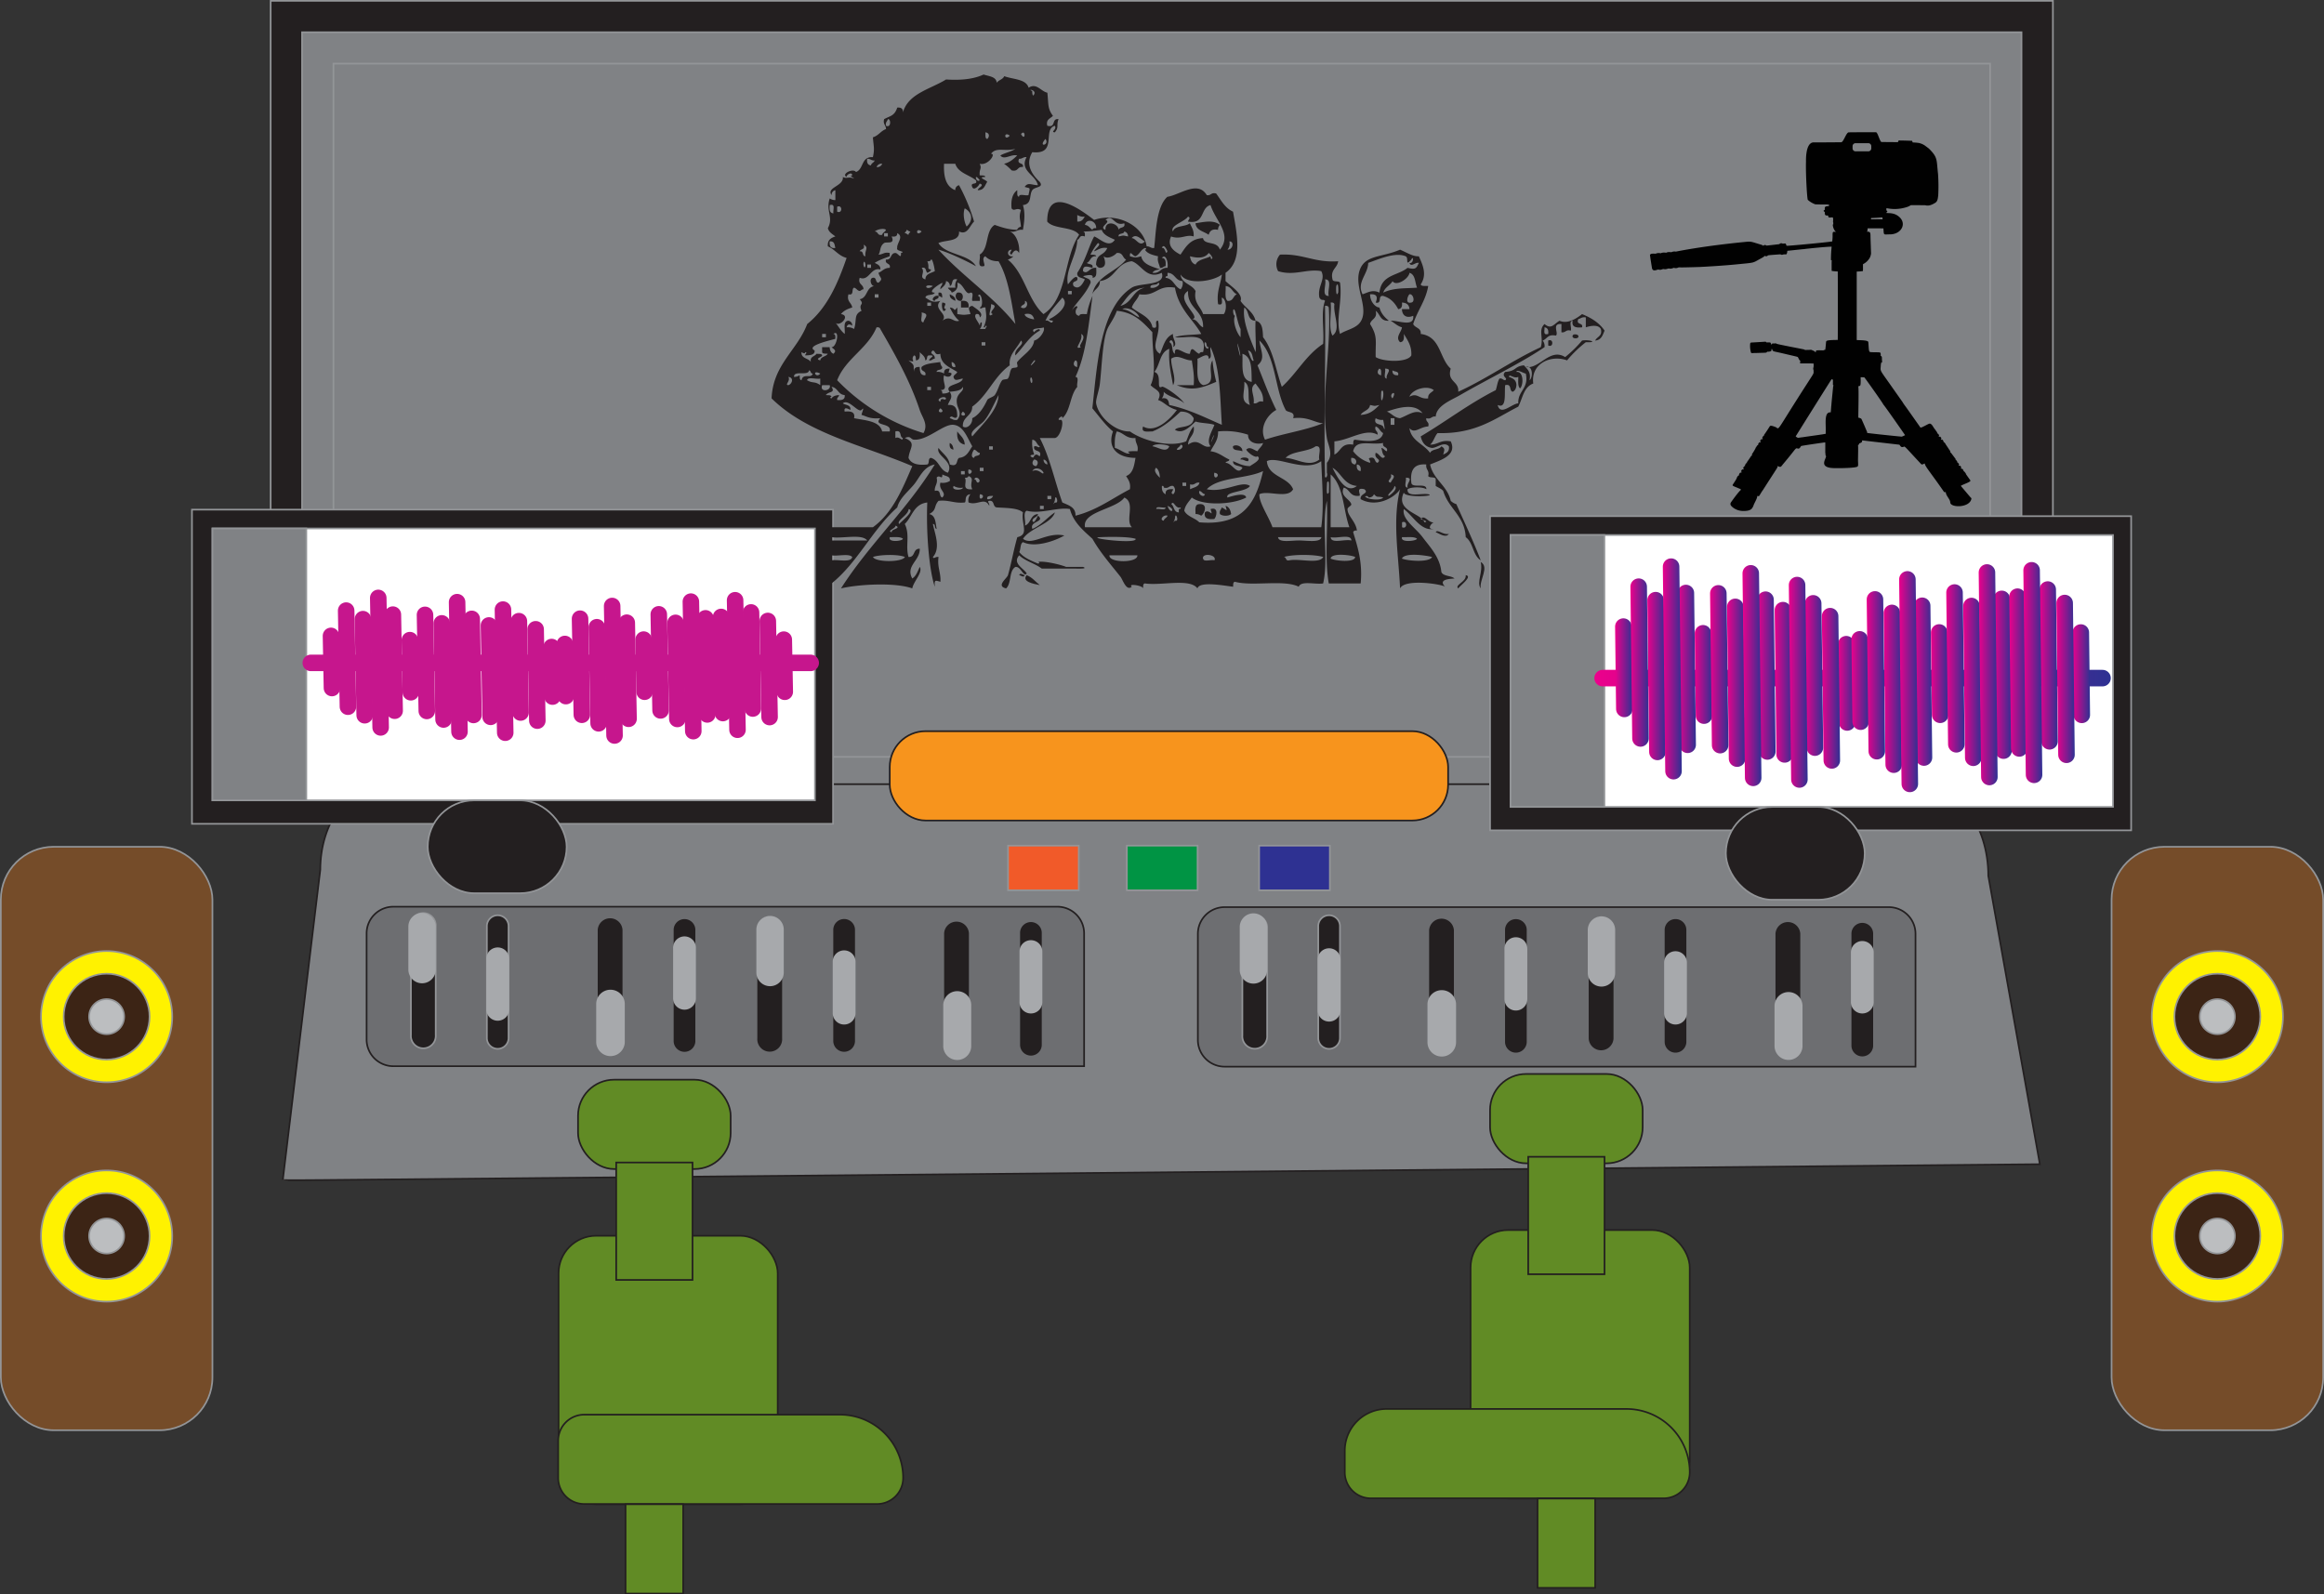 <svg id="Layer_1" data-name="Layer 1" xmlns="http://www.w3.org/2000/svg"
    xmlns:xlink="http://www.w3.org/1999/xlink" viewBox="0 0 1406.25 964.92">
    <rect x="0" y="0" width="1406.25" height="964.92" fill="#333333" stroke="none"/>
    <defs>
      <style>
        .cls-1,
        .cls-19,
        .cls-4,
        .cls-7 {
          fill: #231f20;
        }

        .cls-1,
        .cls-10,
        .cls-11,
        .cls-12,
        .cls-13,
        .cls-14,
        .cls-15,
        .cls-16,
        .cls-17,
        .cls-2,
        .cls-8 {
          stroke: #939598;
        }

        .cls-1,
        .cls-10,
        .cls-11,
        .cls-12,
        .cls-13,
        .cls-14,
        .cls-15,
        .cls-16,
        .cls-17,
        .cls-2,
        .cls-20,
        .cls-21,
        .cls-22,
        .cls-23,
        .cls-24,
        .cls-25,
        .cls-26,
        .cls-27,
        .cls-28,
        .cls-29,
        .cls-3,
        .cls-30,
        .cls-31,
        .cls-32,
        .cls-33,
        .cls-34,
        .cls-35,
        .cls-36,
        .cls-37,
        .cls-38,
        .cls-39,
        .cls-4,
        .cls-40,
        .cls-41,
        .cls-42,
        .cls-43,
        .cls-44,
        .cls-45,
        .cls-46,
        .cls-47,
        .cls-48,
        .cls-49,
        .cls-5,
        .cls-50,
        .cls-51,
        .cls-6,
        .cls-8 {
          stroke-miterlimit: 10;
        }

        .cls-2,
        .cls-3 {
          fill: #808285;
        }

        .cls-3,
        .cls-4,
        .cls-5,
        .cls-6 {
          stroke: #231f20;
        }

        .cls-5 {
          fill: #f7941d;
        }

        .cls-6 {
          fill: #6d6e71;
        }

        .cls-20,
        .cls-21,
        .cls-22,
        .cls-23,
        .cls-24,
        .cls-25,
        .cls-26,
        .cls-27,
        .cls-28,
        .cls-29,
        .cls-30,
        .cls-31,
        .cls-32,
        .cls-33,
        .cls-34,
        .cls-35,
        .cls-36,
        .cls-37,
        .cls-38,
        .cls-39,
        .cls-40,
        .cls-41,
        .cls-42,
        .cls-43,
        .cls-44,
        .cls-45,
        .cls-46,
        .cls-47,
        .cls-48,
        .cls-49,
        .cls-50,
        .cls-51,
        .cls-8 {
          fill: none;
        }

        .cls-9 {
          fill: #a7a9ac;
        }

        .cls-10 {
          fill: #fff;
        }

        .cls-11 {
          fill: #f15a29;
        }

        .cls-12 {
          fill: #009444;
        }

        .cls-13 {
          fill: #2e3192;
        }

        .cls-14 {
          fill: #754c29;
        }

        .cls-15 {
          fill: #fff200;
        }

        .cls-16 {
          fill: #3c2415;
        }

        .cls-17 {
          fill: #bcbec0;
        }

        .cls-18 {
          fill: #010101;
        }

        .cls-18,
        .cls-19 {
          fill-rule: evenodd;
        }

        .cls-20 {
          stroke: #c6168d;
        }

        .cls-20,
        .cls-21,
        .cls-22,
        .cls-23,
        .cls-24,
        .cls-25,
        .cls-26,
        .cls-27,
        .cls-28,
        .cls-29,
        .cls-30,
        .cls-31,
        .cls-32,
        .cls-33,
        .cls-34,
        .cls-35,
        .cls-36,
        .cls-37,
        .cls-38,
        .cls-39,
        .cls-40,
        .cls-41,
        .cls-42,
        .cls-43,
        .cls-44,
        .cls-45,
        .cls-46,
        .cls-47,
        .cls-48,
        .cls-49,
        .cls-50,
        .cls-51 {
          stroke-linecap: round;
          stroke-width: 10px;
        }

        .cls-21 {
          stroke: url(#linear-gradient);
        }

        .cls-22 {
          stroke: url(#linear-gradient-2);
        }

        .cls-23 {
          stroke: url(#linear-gradient-3);
        }

        .cls-24 {
          stroke: url(#linear-gradient-4);
        }

        .cls-25 {
          stroke: url(#linear-gradient-5);
        }

        .cls-26 {
          stroke: url(#linear-gradient-6);
        }

        .cls-27 {
          stroke: url(#linear-gradient-7);
        }

        .cls-28 {
          stroke: url(#linear-gradient-8);
        }

        .cls-29 {
          stroke: url(#linear-gradient-9);
        }

        .cls-30 {
          stroke: url(#linear-gradient-10);
        }

        .cls-31 {
          stroke: url(#linear-gradient-11);
        }

        .cls-32 {
          stroke: url(#linear-gradient-12);
        }

        .cls-33 {
          stroke: url(#linear-gradient-13);
        }

        .cls-34 {
          stroke: url(#linear-gradient-14);
        }

        .cls-35 {
          stroke: url(#linear-gradient-15);
        }

        .cls-36 {
          stroke: url(#linear-gradient-16);
        }

        .cls-37 {
          stroke: url(#linear-gradient-17);
        }

        .cls-38 {
          stroke: url(#linear-gradient-18);
        }

        .cls-39 {
          stroke: url(#linear-gradient-19);
        }

        .cls-40 {
          stroke: url(#linear-gradient-20);
        }

        .cls-41 {
          stroke: url(#linear-gradient-21);
        }

        .cls-42 {
          stroke: url(#linear-gradient-22);
        }

        .cls-43 {
          stroke: url(#linear-gradient-23);
        }

        .cls-44 {
          stroke: url(#linear-gradient-24);
        }

        .cls-45 {
          stroke: url(#linear-gradient-25);
        }

        .cls-46 {
          stroke: url(#linear-gradient-26);
        }

        .cls-47 {
          stroke: url(#linear-gradient-27);
        }

        .cls-48 {
          stroke: url(#linear-gradient-28);
        }

        .cls-49 {
          stroke: url(#linear-gradient-29);
        }

        .cls-50 {
          stroke: url(#linear-gradient-30);
        }

        .cls-51 {
          stroke: url(#linear-gradient-31);
        }

        .cls-4 {
          fill: #618B25;
        }
      </style>
      <linearGradient id="linear-gradient" x1="964.74" y1="410.39" x2="1277.23" y2="410.39"
        gradientUnits="userSpaceOnUse">
        <stop offset="0" stop-color="#ec008c" />
        <stop offset="1" stop-color="#2e3192" />
      </linearGradient>
      <linearGradient id="linear-gradient-2" x1="977.29" y1="404.13" x2="987.88" y2="404.13"
        xlink:href="#linear-gradient" />
      <linearGradient id="linear-gradient-3" x1="996.81" y1="409.14" x2="1007.9" y2="409.14"
        xlink:href="#linear-gradient" />
      <linearGradient id="linear-gradient-4" x1="986.56" y1="400.98" x2="997.65" y2="400.98"
        xlink:href="#linear-gradient" />
      <linearGradient id="linear-gradient-5" x1="1015.12" y1="404.82" x2="1026.2" y2="404.82"
        xlink:href="#linear-gradient" />
      <linearGradient id="linear-gradient-6" x1="1006.17" y1="404.82" x2="1017.64" y2="404.82"
        xlink:href="#linear-gradient" />
      <linearGradient id="linear-gradient-7" x1="1025.49" y1="408.18" x2="1036.08" y2="408.18"
        xlink:href="#linear-gradient" />
      <linearGradient id="linear-gradient-8" x1="1045.01" y1="413.19" x2="1056.1" y2="413.19"
        xlink:href="#linear-gradient" />
      <linearGradient id="linear-gradient-9" x1="1034.76" y1="405.03" x2="1045.85" y2="405.03"
        xlink:href="#linear-gradient" />
      <linearGradient id="linear-gradient-10" x1="1063.32" y1="408.86" x2="1074.41" y2="408.86"
        xlink:href="#linear-gradient" />
      <linearGradient id="linear-gradient-11" x1="1054.38" y1="408.86" x2="1065.85" y2="408.86"
        xlink:href="#linear-gradient" />
      <linearGradient id="linear-gradient-12" x1="1112.15" y1="413.55" x2="1122.72" y2="413.55"
        xlink:href="#linear-gradient" />
      <linearGradient id="linear-gradient-13" x1="1092.15" y1="408.8" x2="1103.19" y2="408.8"
        xlink:href="#linear-gradient" />
      <linearGradient id="linear-gradient-14" x1="1102.4" y1="416.55" x2="1113.43" y2="416.55"
        xlink:href="#linear-gradient" />
      <linearGradient id="linear-gradient-15" x1="1073.84" y1="412.91" x2="1084.88" y2="412.91"
        xlink:href="#linear-gradient" />
      <linearGradient id="linear-gradient-16" x1="1082.41" y1="412.91" x2="1093.81" y2="412.91"
        xlink:href="#linear-gradient" />
      <linearGradient id="linear-gradient-17" x1="1120.27" y1="411.85" x2="1130.87" y2="411.85"
        xlink:href="#linear-gradient" />
      <linearGradient id="linear-gradient-18" x1="1139.8" y1="416.86" x2="1150.89" y2="416.86"
        xlink:href="#linear-gradient" />
      <linearGradient id="linear-gradient-19" x1="1129.54" y1="408.69" x2="1140.63" y2="408.69"
        xlink:href="#linear-gradient" />
      <linearGradient id="linear-gradient-20" x1="1158.1" y1="412.53" x2="1169.19" y2="412.53"
        xlink:href="#linear-gradient" />
      <linearGradient id="linear-gradient-21" x1="1149.16" y1="412.53" x2="1160.63" y2="412.53"
        xlink:href="#linear-gradient" />
      <linearGradient id="linear-gradient-22" x1="1168.41" y1="407.68" x2="1179" y2="407.68"
        xlink:href="#linear-gradient" />
      <linearGradient id="linear-gradient-23" x1="1187.93" y1="412.68" x2="1199.02" y2="412.68"
        xlink:href="#linear-gradient" />
      <linearGradient id="linear-gradient-24" x1="1177.68" y1="404.52" x2="1188.77" y2="404.52"
        xlink:href="#linear-gradient" />
      <linearGradient id="linear-gradient-25" x1="1206.24" y1="408.36" x2="1217.33" y2="408.36"
        xlink:href="#linear-gradient" />
      <linearGradient id="linear-gradient-26" x1="1197.3" y1="408.36" x2="1208.77" y2="408.36"
        xlink:href="#linear-gradient" />
      <linearGradient id="linear-gradient-27" x1="1254.09" y1="407.71" x2="1264.69" y2="407.71"
        xlink:href="#linear-gradient" />
      <linearGradient id="linear-gradient-28" x1="1234.07" y1="402.71" x2="1245.16" y2="402.71"
        xlink:href="#linear-gradient" />
      <linearGradient id="linear-gradient-29" x1="1244.33" y1="410.87" x2="1255.42" y2="410.87"
        xlink:href="#linear-gradient" />
      <linearGradient id="linear-gradient-30" x1="1215.77" y1="407.03" x2="1226.86" y2="407.03"
        xlink:href="#linear-gradient" />
      <linearGradient id="linear-gradient-31" x1="1224.33" y1="407.03" x2="1235.8" y2="407.03"
        xlink:href="#linear-gradient" />
    </defs>
    <g>
      <g>
        <rect class="cls-1" x="163.78" y="0.5" width="1078.43" height="495.55" />
        <rect class="cls-2" x="585.46" y="-231.44" width="457.54" height="1040.43"
          transform="translate(991.77 -565.96) rotate(90)" />
        <rect class="cls-2" x="604.46" y="-212.44" width="419.54" height="1002.43"
          transform="translate(991.77 -565.96) rotate(90)" />
      </g>
      <g>
        <g>
          <path class="cls-3"
            d="M1345.54,745.07,305.32,754.66c-.15,0-22.95.2-22.95,0l22.68-187.79c0-28.6,17.15-51.79,38.3-51.79h930c22.65,0,41,24.84,41,55.47Z"
            transform="translate(-111.24 -40.5)" />
          <g>
            <rect class="cls-4" x="349.77" y="653.43" width="92.35" height="54.06" rx="21.82" />
            <rect class="cls-4" x="337.99" y="747.88" width="132.61" height="162.48" rx="22.73" />
            <rect class="cls-4" x="372.86" y="703.54" width="46.18" height="71.07" />
            <path class="cls-4"
              d="M353.53,856.15H508.2a38.29,38.29,0,0,1,38.29,38.29v0a15.77,15.77,0,0,1-15.77,15.77H353.53a15.77,15.77,0,0,1-15.77-15.77V871.92A15.77,15.77,0,0,1,353.53,856.15Z" />
            <rect class="cls-4" x="378.52" y="910.36" width="34.87" height="54.06" />
          </g>
          <g>
            <rect class="cls-4" x="901.63" y="649.97" width="92.35" height="54.06" rx="21.82" />
            <rect class="cls-4" x="889.85" y="744.43" width="132.61" height="162.48" rx="22.73" />
            <rect class="cls-4" x="924.72" y="700.09" width="46.18" height="71.07" />
            <path class="cls-4"
              d="M839.07,852.7h145.1A38.29,38.29,0,0,1,1022.46,891v0a15.77,15.77,0,0,1-15.77,15.77H829.5A15.77,15.77,0,0,1,813.73,891V878A25.34,25.34,0,0,1,839.07,852.7Z" />
            <rect class="cls-4" x="930.37" y="906.91" width="34.87" height="54.06" />
          </g>
          <rect class="cls-5" x="538.39" y="442.51" width="337.87" height="54.06" rx="21.66" />
          <g>
            <path class="cls-6"
              d="M238,548.74h401.9A16.17,16.17,0,0,1,656,564.9v80.36a0,0,0,0,1,0,0H238a16.17,16.17,0,0,1-16.17-16.17V564.9A16.17,16.17,0,0,1,238,548.74Z" />
            <g>
              <g>
                <g>
                  <path class="cls-7" d="M359.89,666.86a7.52,7.52,0,1,0,15,0V601.15a7.52,7.52,0,1,0-15,0Z"
                    transform="translate(-111.24 -40.5)" />
                  <path class="cls-8" d="M359.89,666.86a7.52,7.52,0,1,0,15,0V601.15a7.52,7.52,0,1,0-15,0Z"
                    transform="translate(-111.24 -40.5)" />
                </g>
                <g>
                  <path class="cls-7" d="M405.85,668.68a6.56,6.56,0,1,0,13.12,0V601a6.56,6.56,0,0,0-13.12,0Z"
                    transform="translate(-111.24 -40.5)" />
                  <path class="cls-8" d="M405.85,668.68a6.56,6.56,0,1,0,13.12,0V601a6.56,6.56,0,0,0-13.12,0Z"
                    transform="translate(-111.24 -40.5)" />
                </g>
                <g>
                  <path id="firstBtn" class="cls-9 firstBtn"
                    d="M358.34,627a8.29,8.29,0,1,0,16.57,0V601.58a8.29,8.29,0,1,0-16.57,0Z"
                    transform="translate(-111.24 -40.5)" />
                  <!-- <path class="cls-8" d="M358.34,627a8.29,8.29,0,1,0,16.57,0V601.58a8.29,8.29,0,1,0-16.57,0Z" transform="translate(-111.24 -40.5)"/> -->
                </g>
                <g>
                  <path id="secondBtn" class="cls-9 secondBtn"
                    d="M405.5,651.33a6.91,6.91,0,1,0,13.82,0V620.8a6.91,6.91,0,1,0-13.82,0Z"
                    transform="translate(-111.24 -40.5)" />
                  <!-- <path class="cls-8" d="M405.5,651.33a6.91,6.91,0,1,0,13.82,0V620.8a6.91,6.91,0,1,0-13.82,0Z" transform="translate(-111.24 -40.5)"/> -->
                </g>
                <g>
                  <path class="cls-7" d="M472.92,668.92a7.52,7.52,0,0,0,15,0V603.21a7.52,7.52,0,0,0-15,0Z"
                    transform="translate(-111.24 -40.5)" />
                  <!-- <path class="cls-8" d="M472.92,668.92a7.52,7.52,0,0,0,15,0V603.21a7.52,7.52,0,0,0-15,0Z" transform="translate(-111.24 -40.5)"/> -->
                </g>
                <g>
                  <path class="cls-7" d="M518.87,670.75a6.57,6.57,0,0,0,13.13,0v-67.7a6.57,6.57,0,0,0-13.13,0Z"
                    transform="translate(-111.24 -40.5)" />
                  <!-- <path class="cls-8" d="M518.87,670.75a6.57,6.57,0,0,0,13.13,0v-67.7a6.57,6.57,0,0,0-13.13,0Z" transform="translate(-111.24 -40.5)"/> -->
                </g>
                <g>
                  <path id="thirdBtn" class="cls-9 thirdBtn" d="M472,671a8.65,8.65,0,1,0,17.3,0V648.13a8.65,8.65,0,0,0-17.3,0Z"
                    transform="translate(-111.24 -40.5)" />
                  <!-- <path class="cls-8" d="M472,671a8.65,8.65,0,1,0,17.3,0V648.13a8.65,8.65,0,0,0-17.3,0Z" transform="translate(-111.24 -40.5)"/> -->
                </g>
                <g>
                  <path class="cls-9" d="M518.53,644.91a6.91,6.91,0,0,0,13.81,0V614.38a6.91,6.91,0,1,0-13.81,0Z"
                    transform="translate(-111.24 -40.5)" />
                  <!-- <path class="cls-8" d="M518.53,644.91a6.91,6.91,0,0,0,13.81,0V614.38a6.91,6.91,0,1,0-13.81,0Z" transform="translate(-111.24 -40.5)"/> -->
                </g>
              </g>
              <g>
                <g>
                  <path class="cls-7" d="M569.5,668.9a7.52,7.52,0,1,0,15,0V603.19a7.52,7.52,0,1,0-15,0Z"
                    transform="translate(-111.24 -40.5)" />
                  <!-- <path class="cls-8" d="M569.5,668.9a7.52,7.52,0,1,0,15,0V603.19a7.52,7.52,0,1,0-15,0Z" transform="translate(-111.24 -40.5)"/> -->
                </g>
                <g>
                  <path class="cls-7" d="M615.46,670.72a6.57,6.57,0,0,0,13.13,0V603a6.57,6.57,0,0,0-13.13,0Z"
                    transform="translate(-111.24 -40.5)" />
                  <!-- <path class="cls-8" d="M615.46,670.72a6.57,6.57,0,0,0,13.13,0V603a6.57,6.57,0,0,0-13.13,0Z" transform="translate(-111.24 -40.5)"/> -->
                </g>
                <g>
                  <path id="firstBtn" class="cls-9 firstBtn"
                    d="M568.92,628.76a8.29,8.29,0,1,0,16.57,0V603.39a8.29,8.29,0,1,0-16.57,0Z"
                    transform="translate(-111.24 -40.5)" />
                  <!-- <path class="cls-8" d="M568.92,628.76a8.29,8.29,0,1,0,16.57,0V603.39a8.29,8.29,0,1,0-16.57,0Z" transform="translate(-111.24 -40.5)"/> -->
                </g>
                <g>
                  <path id="secondBtn" class="cls-9 secondBtn"
                    d="M615.12,653.37a6.91,6.91,0,1,0,13.81,0V622.84a6.91,6.91,0,1,0-13.81,0Z"
                    transform="translate(-111.24 -40.5)" />
                  <!-- <path class="cls-8" d="M615.12,653.37a6.91,6.91,0,1,0,13.81,0V622.84a6.91,6.91,0,1,0-13.81,0Z" transform="translate(-111.24 -40.5)"/> -->
                </g>
                <g>
                  <path class="cls-7" d="M682.53,671a7.52,7.52,0,0,0,15,0V605.25a7.52,7.52,0,0,0-15,0Z"
                    transform="translate(-111.24 -40.5)" />
                  <!-- <path class="cls-8" d="M682.53,671a7.52,7.52,0,0,0,15,0V605.25a7.52,7.52,0,0,0-15,0Z" transform="translate(-111.24 -40.5)"/> -->
                </g>
                <g>
                  <path class="cls-7" d="M728.49,672.78a6.56,6.56,0,0,0,13.12,0V605.09a6.56,6.56,0,1,0-13.12,0Z"
                    transform="translate(-111.24 -40.5)" />
                  <!-- <path class="cls-8" d="M728.49,672.78a6.56,6.56,0,0,0,13.12,0V605.09a6.56,6.56,0,1,0-13.12,0Z" transform="translate(-111.24 -40.5)"/> -->
                </g>
                <g>
                  <path id="thirdBtn" class="cls-9 thirdBtn"
                    d="M682,673.24a8.47,8.47,0,1,0,16.93,0V649.11a8.47,8.47,0,1,0-16.93,0Z"
                    transform="translate(-111.24 -40.5)" />
                  <!-- <path class="cls-8" d="M682,673.24a8.47,8.47,0,1,0,16.93,0V649.11a8.47,8.47,0,1,0-16.93,0Z" transform="translate(-111.24 -40.5)"/> -->
                </g>
                <g>
                  <path id="secondBtn" class="cls-9 secondBtn"
                    d="M728.14,646.94a6.91,6.91,0,0,0,13.82,0V616.41a6.91,6.91,0,0,0-13.82,0Z"
                    transform="translate(-111.24 -40.5)" />
                  <!-- <path class="cls-8" d="M728.14,646.94a6.91,6.91,0,0,0,13.82,0V616.41a6.91,6.91,0,0,0-13.82,0Z" transform="translate(-111.24 -40.5)"/> -->
                </g>
              </g>
            </g>
          </g>
          <g>
            <rect class="cls-1" x="116.15" y="308.42" width="387.93" height="190.15" />
            <rect class="cls-10" x="339.79" y="260.32" width="164.54" height="364.57"
              transform="translate(753.43 -19.96) rotate(90)" />
            <rect class="cls-2" x="185.91" y="414.2" width="164.54" height="56.8"
              transform="translate(599.55 133.92) rotate(90)" />
            <rect class="cls-1" x="258.82" y="484.37" width="84.06" height="56.2" rx="28.1" />
          </g>
          <g>
            <rect class="cls-1" x="901.63" y="312.38" width="387.93" height="190.15" />
            <rect class="cls-10" x="1125.27" y="264.28" width="164.54" height="364.57"
              transform="translate(1542.87 -801.48) rotate(90)" />
            <rect class="cls-2" x="971.39" y="418.16" width="164.54" height="56.8"
              transform="translate(1388.98 -647.59) rotate(90)" />
            <rect class="cls-1" x="1044.3" y="488.33" width="84.06" height="56.2" rx="28.1" />
          </g>
          <g>
            <path class="cls-6"
              d="M741,549h401.9a16.17,16.17,0,0,1,16.17,16.17v80.36a0,0,0,0,1,0,0H741a16.17,16.17,0,0,1-16.17-16.17V565.16A16.17,16.17,0,0,1,741,549Z" />
            <g>
              <g>
                <g>
                  <path class="cls-7" d="M863,667.11a7.52,7.52,0,1,0,15,0V601.4a7.52,7.52,0,0,0-15,0Z"
                    transform="translate(-111.24 -40.5)" />
                  <path class="cls-8" d="M863,667.11a7.52,7.52,0,1,0,15,0V601.4a7.52,7.52,0,0,0-15,0Z"
                    transform="translate(-111.24 -40.5)" />
                </g>
                <g>
                  <path class="cls-7" d="M908.91,668.94a6.57,6.57,0,0,0,13.13,0V601.25a6.57,6.57,0,1,0-13.13,0Z"
                    transform="translate(-111.24 -40.5)" />
                  <path class="cls-8" d="M908.91,668.94a6.57,6.57,0,0,0,13.13,0V601.25a6.57,6.57,0,1,0-13.13,0Z"
                    transform="translate(-111.24 -40.5)" />
                </g>
                <g>
                  <path id="firstBtn" class="cls-9 firstBtn"
                    d="M861.41,627.2a8.29,8.29,0,1,0,16.57,0V601.83a8.29,8.29,0,1,0-16.57,0Z"
                    transform="translate(-111.24 -40.5)" />
                  <!-- <path class="cls-8" d="M861.41,627.2a8.29,8.29,0,1,0,16.57,0V601.83a8.29,8.29,0,1,0-16.57,0Z" transform="translate(-111.24 -40.5)"/> -->
                </g>
                <g>
                  <path id="secondBtn" class="cls-9 secondBtn"
                    d="M908.57,651.58a6.91,6.91,0,1,0,13.81,0V621.05a6.91,6.91,0,0,0-13.81,0Z"
                    transform="translate(-111.24 -40.5)" />
                  <!-- <path class="cls-8" d="M908.57,651.58a6.91,6.91,0,1,0,13.81,0V621.05a6.91,6.91,0,0,0-13.81,0Z" transform="translate(-111.24 -40.5)"/> -->
                </g>
                <g>
                  <path class="cls-7" d="M976,669.17a7.52,7.52,0,1,0,15,0V603.46a7.52,7.52,0,0,0-15,0Z"
                    transform="translate(-111.24 -40.5)" />
                  <!-- <path class="cls-8" d="M976,669.17a7.52,7.52,0,1,0,15,0V603.46a7.52,7.52,0,0,0-15,0Z" transform="translate(-111.24 -40.5)"/> -->
                </g>
                <g>
                  <path class="cls-7" d="M1021.94,671a6.56,6.56,0,0,0,13.12,0V603.31a6.56,6.56,0,1,0-13.12,0Z"
                    transform="translate(-111.24 -40.5)" />
                  <!-- <path class="cls-8" d="M1021.94,671a6.56,6.56,0,0,0,13.12,0V603.31a6.56,6.56,0,1,0-13.12,0Z" transform="translate(-111.24 -40.5)"/> -->
                </g>
                <g>
                  <path id="thirdBtn" class="cls-9 thirdBtn"
                    d="M975,671.27a8.65,8.65,0,0,0,17.3,0V648.39a8.65,8.65,0,0,0-17.3,0Z"
                    transform="translate(-111.24 -40.5)" />
                  <!-- <path class="cls-8" d="M975,671.27a8.65,8.65,0,0,0,17.3,0V648.39a8.65,8.65,0,0,0-17.3,0Z" transform="translate(-111.24 -40.5)"/> -->
                </g>
                <g>
                  <path id="secondBtn" class="cls-9 secondBtn"
                    d="M1021.59,645.16a6.91,6.91,0,0,0,13.82,0V614.63a6.91,6.91,0,0,0-13.82,0Z"
                    transform="translate(-111.24 -40.5)" />
                  <!-- <path class="cls-8" d="M1021.59,645.16a6.91,6.91,0,0,0,13.82,0V614.63a6.91,6.91,0,0,0-13.82,0Z" transform="translate(-111.24 -40.5)"/> -->
                </g>
              </g>
              <g>
                <g>
                  <path class="cls-7" d="M1072.57,669.15a7.52,7.52,0,0,0,15,0V603.44a7.52,7.52,0,1,0-15,0Z"
                    transform="translate(-111.24 -40.5)" />
                  <!-- <path class="cls-8" d="M1072.57,669.15a7.52,7.52,0,0,0,15,0V603.44a7.52,7.52,0,1,0-15,0Z" transform="translate(-111.24 -40.5)"/> -->
                </g>
                <g>
                  <path class="cls-7" d="M1118.53,671a6.56,6.56,0,1,0,13.12,0V603.28a6.56,6.56,0,0,0-13.12,0Z"
                    transform="translate(-111.24 -40.5)" />
                  <!-- <path class="cls-8" d="M1118.53,671a6.56,6.56,0,1,0,13.12,0V603.28a6.56,6.56,0,0,0-13.12,0Z" transform="translate(-111.24 -40.5)"/> -->
                </g>
                <g>
                  <path id="firstBtn" class="cls-9 firstBtn"
                    d="M1072,629a8.29,8.29,0,1,0,16.57,0V603.64a8.29,8.29,0,1,0-16.57,0Z"
                    transform="translate(-111.24 -40.5)" />
                  <!-- <path class="cls-8" d="M1072,629a8.29,8.29,0,1,0,16.57,0V603.64a8.29,8.29,0,1,0-16.57,0Z" transform="translate(-111.24 -40.5)"/> -->
                </g>
                <g>
                  <path id="secondBtn" class="cls-9 secondBtn"
                    d="M1118.18,653.62a6.91,6.91,0,0,0,13.82,0V623.09a6.91,6.91,0,1,0-13.82,0Z"
                    transform="translate(-111.24 -40.5)" />
                  <!-- <path class="cls-8" d="M1118.18,653.62a6.91,6.91,0,0,0,13.82,0V623.09a6.91,6.91,0,1,0-13.82,0Z" transform="translate(-111.24 -40.5)"/> -->
                </g>
                <g>
                  <path class="cls-7" d="M1185.59,671.21a7.52,7.52,0,0,0,15,0V605.5a7.52,7.52,0,0,0-15,0Z"
                    transform="translate(-111.24 -40.5)" />
                  <!-- <path class="cls-8" d="M1185.59,671.21a7.52,7.52,0,0,0,15,0V605.5a7.52,7.52,0,0,0-15,0Z" transform="translate(-111.24 -40.5)"/> -->
                </g>
                <g>
                  <path class="cls-7" d="M1231.55,673a6.57,6.57,0,1,0,13.13,0V605.34a6.57,6.57,0,0,0-13.13,0Z"
                    transform="translate(-111.24 -40.5)" />
                  <!-- <path class="cls-8" d="M1231.55,673a6.57,6.57,0,1,0,13.13,0V605.34a6.57,6.57,0,0,0-13.13,0Z" transform="translate(-111.24 -40.5)"/> -->
                </g>
                <g>
                  <path id="thirdBtn" class="cls-9 thirdBtn"
                    d="M1185,673.49a8.47,8.47,0,0,0,16.94,0V649.36a8.47,8.47,0,0,0-16.94,0Z"
                    transform="translate(-111.24 -40.5)" />
                  <!-- <path class="cls-8" d="M1185,673.49a8.47,8.47,0,0,0,16.94,0V649.36a8.47,8.47,0,0,0-16.94,0Z" transform="translate(-111.24 -40.5)"/> -->
                </g>
                <g>
                  <path id="secondBtn" class="cls-9 secondBtn"
                    d="M1231.21,647.2a6.91,6.91,0,0,0,13.81,0V616.66a6.91,6.91,0,0,0-13.81,0Z"
                    transform="translate(-111.24 -40.5)" />
                  <!-- <path class="cls-8" d="M1231.21,647.2a6.91,6.91,0,0,0,13.81,0V616.66a6.91,6.91,0,0,0-13.81,0Z" transform="translate(-111.24 -40.5)"/> -->
                </g>
              </g>
            </g>
          </g>
        </g>
        <g>
          <rect class="cls-11" x="609.96" y="511.78" width="42.8" height="27.03" />
          <rect class="cls-12" x="681.85" y="511.78" width="42.8" height="27.03" />
          <rect class="cls-13" x="761.9" y="511.78" width="42.8" height="27.03" />
        </g>
      </g>
      <g>
        <rect class="cls-14" x="0.5" y="512.47" width="128.04" height="353.11" rx="31.98" />
        <g>
          <g>
            <circle id="speakerWave" class="cls-15 speakerWave" cx="64.52" cy="615.28" r="39.7" />
            <circle id="speakerWave" class="cls-16 speakerWave" cx="64.52" cy="615.28" r="25.98" />
            <circle id="speakerWave" class="cls-17 speakerWave" cx="64.52" cy="615.28" r="10.61" />
          </g>
          <g>
            <circle id="speakerWave" class="cls-15 speakerWave" cx="64.52" cy="748.04" r="39.7" />
            <circle id="speakerWave" class="cls-16 speakerWave" cx="64.52" cy="748.04" r="25.98" />
            <circle id="speakerWave" class="cls-17 speakerWave" cx="64.52" cy="748.04" r="10.61" />
          </g>
        </g>
      </g>
      <g>
        <rect class="cls-14" x="1277.71" y="512.47" width="128.04" height="353.11" rx="31.98" />
        <g>
          <g>
            <circle id="speakerWave" class="cls-15 speakerWave" cx="1341.73" cy="615.28" r="39.7" />
            <circle id="speakerWave" class="cls-16 speakerWave" cx="1341.73" cy="615.28" r="25.98" />
            <circle id="speakerWave" class="cls-17 speakerWave" cx="1341.73" cy="615.28" r="10.61" />
          </g>
          <g>
            <circle id="speakerWave" class="cls-15 speakerWave" cx="1341.73" cy="748.04" r="39.7" />
            <circle id="speakerWave" class="cls-16 speakerWave" cx="1341.73" cy="748.04" r="25.98" />
            <circle id="speakerWave" class="cls-17 speakerWave" cx="1341.73" cy="748.04" r="10.61" />
          </g>
        </g>
      </g>
      <path id="rect11" class="cls-18"
        d="M1246.35,120.52c-5.46,0-11.16,0-16.42.07-1.58,0-3.13,6-4.62,6-8.58.07-15.28.12-16.69.07-5.16.2-4.52,11.67-4.58,11.81-.22,7.44.65,22.33,1.11,23a13.89,13.89,0,0,0,4.53,2.69c5.92.24,7.62-.18,8.43.46,0,.09,0,.19,0,.29a5.08,5.08,0,0,0-.59.35,3.49,3.49,0,0,0-1.72.34c-.55.33-.33,1.45-.42,1.93-1.4.65-.22,1,0,1.26.16.67-.25,1.89.94,2.12.39.08.8-.06,1.17.07-.08,1,.35.92.58,1.18.94,0,2.12-.21,2.38,0l-.45.09a3.31,3.31,0,0,0,.42.12,8.07,8.07,0,0,1,0,2,1.63,1.63,0,0,0,.11.81,2.77,2.77,0,0,1,0,.76c0,.15.09.35-.1.45l-.17-.08a7,7,0,0,0,1.43,4.08,1.93,1.93,0,0,0,.65.29c-1.15.36-1.87-.34-2.15.83a13.11,13.11,0,0,0-.05,1.8h0c0,1.1-.09,2.11-.2,3.28-1.25.37-27.52,2.9-27.67,2.64a5,5,0,0,0-.21-.48c0-.09.11-.2,0-.28s-.25-.43-.48-.58-.35,0-.53,0a1.71,1.71,0,0,0-1,.17,1,1,0,0,0-.6-.31,1.59,1.59,0,0,0-1.55.52c-.53.06-7,.81-7.66.87a6.27,6.27,0,0,1-.58-.29,1.28,1.28,0,0,0-1.4.36c-.24,0-.37-.23-.57-.33a9.51,9.51,0,0,0-1.42-.49c-5.08-1.51-5.15-1.73-7.65-1.61-27.13,2.57-43.32,6-43.32,6a4,4,0,0,0-2.21.16c-1.31.46-.2,0-2.43.12a5.17,5.17,0,0,0-1.28.41,5.67,5.67,0,0,0-2.67.07c-.25.07-.46.25-.74.22a4.36,4.36,0,0,0-2.92.3,12.72,12.72,0,0,0-2.42,0,3.06,3.06,0,0,0-.92.51l-.12,0a2.32,2.32,0,0,1,0,.46c0-.14,0-.32.07-.42-.09.52,1.2,8.12,1.19,8.15.48,2.45,3.16.85,3.78.88,1.74.33,1.71,0,3-.31.79-.07.75.45,3.09-.31.44-.18,1.39.28,1.49,0l0,.09a8.3,8.3,0,0,0,1.89-.54,3.32,3.32,0,0,0,2.69-.18,2.27,2.27,0,0,1,.68-.09c1.09.17,12.71-.25,12-.21,12.78-.63,21.83-1.51,22.48-1.59,11.8-1.15,9.47-.71,14.76-3.55.52-.31,1.07-.58,1.57-.91.34-.21.55-.52.9-.71a.78.78,0,0,0,.45.23,2.15,2.15,0,0,0,.91-.09c1-.53-1.59-.37,8-1.06a2.1,2.1,0,0,0,1,.3,11.11,11.11,0,0,0,1.17-.29c.49,0,1,0,1.46,0a3.25,3.25,0,0,0,.54-2.06l.15-.08c.1,0,9.38-1,9.66-1l.13,0c.94-.17,13.25-1.47,16.91-1.5a79.71,79.71,0,0,0-.41,8c0,.2.37.16.49.31-.07.29-.09.06-.08,6.16,0,.16.19.22.35.25a28.59,28.59,0,0,0,3.35.28c.07.2.08,41.23,0,41.45-7.27.07-7,.43-7.11,1.67s-.34,4-.47,4.27a3,3,0,0,0-1.13.39c-5.65-.17-4.1,0-4.64,1.12-.44-.16-.6-.58-1-.76-2.85-1.15-.38-.57-5.67-.64l0-.21c-.47-.2-16.71-3.22-17-3.54a.66.66,0,0,0-.41-.22c-2.59.16-2.22-.11-2.51.61,0,.08-.09.13-.19.13s-.18-.5-.47-1-1.1-.26-2.53-.33c-.18-.13-.31-.3-.49-.43-.38,0-4.42.3-8.59.5-.72,0-.83.64-.82,1.23a14.6,14.6,0,0,0,.53,4.88c.3.52,1.36.22,2.3.24a6.27,6.27,0,0,0,.75,0c6.6-.24,6.25,0,6.7-.78a6.76,6.76,0,0,0,2.41-.33c.46-.9,0-1.46.59-1.33.56,1.71.33,1.23,5.95,2.53,8.75,2.08,9.19,2.1,9.61,2.36.53.67.73,1.78,1.37,2.1a2,2,0,0,1,.2.82l-.25-.09a1.78,1.78,0,0,0,.07.39l.21-.07c0,.05,0,.11-.07.17a.63.63,0,0,0,.25.29.56.56,0,0,0-.56,0c-.08.14.11.19.22.25,8,0,7.77,0,8.11.06a8.76,8.76,0,0,1,0,2.05c-.47,1.86.06,1.42,0,2.08,0,2.3.67.89-3.93,8.06-20.16,31.29-16.27,27.38-19.11,26.24-2.59-1-3.19-.92-3.53-.33-.54.87-1.71,2.76-3.37,5.08a1.3,1.3,0,0,1-.15.6,2.8,2.8,0,0,0-.28.06,4.54,4.54,0,0,0-.73,1.2c.08.15.26.25.4.38-.09.13-.13.31-.29.4s-.38-.05-.57-.05-.73,1-.83,1.17c.11.16.31.27.43.42a.77.77,0,0,1-.28.39c-.21,0-.46-.13-.65,0a6.76,6.76,0,0,0-.69,1.12c0,.12.14.21.16.33-.32.31-.52-.05-1.21,1.26a.73.73,0,0,1-.4.41c.23.29-2.15,3.9-2.23,4a.54.54,0,0,0,.2.72c-1.09.49,0-.42-2.89,3.59a8.6,8.6,0,0,0-.49.74c.07.12.3.13.37.28a1.73,1.73,0,0,0-.56,0,6.37,6.37,0,0,0-.86,1.31,2,2,0,0,0,.06.48.4.4,0,0,1-.37.09,3.62,3.62,0,0,0-.82,1.2c.07.15.26.22.4.33a1.16,1.16,0,0,1-.31.53,2,2,0,0,1-.59-.1,4.63,4.63,0,0,0-.79,1.21,2.41,2.41,0,0,0,.44.33,3.1,3.1,0,0,1-.31.52l-.55-.1a2.64,2.64,0,0,0-.82,1.3l.21.15c-.26.39-.72.05-1.51,1.7.14.32-2,3.49-2.34,4-.49.73-.29.86,2.92,2.12.31.21,1.3.49,1.46.66a.81.81,0,0,0,.4.21,1.51,1.51,0,0,1,.12.26c-.1.12-1.06.54-6,7.48-1,1.42,0,2.38,1.35,3.43a10.19,10.19,0,0,0,6.35,1.91c4.61,0,5-1.63,5.72-2.88.49-1.87,2.53-4.68,2.39-6.23,1.62.47.82.12,3.56-3.71,9.55-15,9-13.53,8.55-14.34,1.07.2,1.63.76,2.31.28a9.84,9.84,0,0,0,1-1.21c9.37-11.07,7.29-10,9.48-9.61.83-.08,1.09-.84,1.64-1.58.11-.19,14.43-2.28,14.58-2.21s0,5.72.08,6.38a7.21,7.21,0,0,1,.11.92.92.92,0,0,0,.17.71c.87.94-2.84,4.71.23,6.57,2.12,1.29,6,.94,8.51,1,1.35,0,9.7-.13,10.5-1,.63-.69.16-1.82.28-5.43,0-.87.15-6.32,0-7.23-.06-.26.28-.39.42-.59a1.82,1.82,0,0,0,.33-.74c2.34-.76,1.42-1.21,1.79-1.81,1.69.22,22.49,2.61,22.49,2.61.55.62.81,1.54,1.92,1.44,1.94-.17-.69-2.5,10.8,9.83,1.08,1.29,1.29.47,2.69.11-.34,1.24,3.74,5.8,11.45,17,.42.56.66.31,1.19.33.07,2.21,2.7,4.33,2.7,6.15,0,3.42,11.59,3.45,12.77-1.95.18-.83-.21-.56-.71-1.31-.19-.19-5.63-6.62-5.65-6.68.84-.71,5.44-2.17,5.78-3,.1-.42-.23-.53-2.6-4-.15-.19-.08-.44-.24-.62-1.26-1.67-.7-.84-1.39-1.36.18-.34.28-.08-.37-1.05-.48-.66-.56-.15-.89-.3a2.2,2.2,0,0,1-.3-.4,1.42,1.42,0,0,1,.37-.31,4.94,4.94,0,0,0-.75-1.13c-.2-.15-.45.1-.66,0a2.55,2.55,0,0,1-.3-.43,1.44,1.44,0,0,0,.37-.41,10.69,10.69,0,0,0-.83-1.08c-.11,0-.24,0-.33-.07,0-.24,0-.49-.13-.7-1-1.28-.53-1-1.14-1.12l.29-.26c-3.42-4.56-2.75-3.8-3.42-4.11.47-.49.11-.66-.76-2-.19-.33-1.48-2.21-1.62-2.49l-.16,0a.6.6,0,0,0-.06-.37c-1-1.56-1-1-1.37-1.43,0-.08.09-.14.13-.21a7.72,7.72,0,0,0-.82-1.18c-.65.07-.29.38-.9-.4.14-.11.4-.18.38-.37a9.26,9.26,0,0,0-.73-1H1285c-.25.11-.34.28-.74-.45a.73.73,0,0,0,.42-.32c-.6-.79-.67-1.09-1-1.09s0-.29-.48-1a8.78,8.78,0,0,0-.6-.8c-.12-.12,0-.31-.24-.36-.26-.41-.59-.78-.87-1.18-.52-.74-1.43-2.73-2.64-2.67-.7,0-4.37,2.31-5.21,2.36-.64,0-.75-.6-1-.93s-8.67-12.38-9.25-13v-.14c-.35-.27-.44-.69-.78-1l0-.15s-5.53-7.85-5.58-7.91c-9-12.94-7.9-10.25-7.71-14.76,0-.24-.08-.57.23-.71,0-.17-.23-.33-.18-.52.84-.14.79-.64.68-1.41-.15-1.94.07-2.27-.47-2.67-.1-.09-.32-.11-.34-.25s.12-1.46-.18-1.83a9.05,9.05,0,0,0-.93-.25c-1.52,0-5.22,0-5.44-.2a2,2,0,0,1-.54-1.17c-.15-.53-.29-3.89-.41-4.9-.43-1.19-5.55-1-7-1.15,0-.17,0-41.21,0-41.37s1.14,0,3.27-.33c.15,0,.32,0,.46-.07.15-1.38,0-2.77.08-4.15a9.51,9.51,0,0,0,4.21-4.08,9,9,0,0,0,.65-2.34c-.09-3.57-.26-6.56-.34-10.75h0c0-1.5-.19-2.19-.9-2.36-.46-.24-.79-.09-1.31-.14.08-.1.19-.19.28-.29a6.46,6.46,0,0,0,.16-1.69c.8-.08,9.21,0,9.42,0s.16.06.18.12c.32,4.37-.15,3.47,4.11,3.5,7-.15,10.35-6.92,4.93-11-3-2.36-6.59-1.71-7.33-2a2.36,2.36,0,0,1,.57-.66v-.31h.18a.83.83,0,0,0-.55-.42c-.15-.05-.16-.08-.11-1.34l.16-.12a23.33,23.33,0,0,0,11.24-.39,10.79,10.79,0,0,0,3.41-1.44c.26,0,5.06,0,8.77.06,2.19.63,4.23-.42,6-1.5s1.56-3.84,1.8-4.29H1284l.07-.06a6.33,6.33,0,0,0,0-.87c0,.18,0,.36,0,.55a108.64,108.64,0,0,0-.13-12.85c-1-8.63,0-9.8-5.57-15.33-3.24-2.41-2.15-1.7-4.08-2.75-.15,0-1.38-.5-1.67-.55a28.78,28.78,0,0,0-3.94-.35c-.17,0-.33-1-.5-1-2.15-.09-4.9-.16-8-.2-.19,0-.38,1-.57,1-3,0-6.3-.06-9.76-.06C1248.7,126.52,1247.53,120.52,1246.35,120.52Zm-12.12,6.64h7.32a1.84,1.84,0,0,1,2,1.61v1.71a1.84,1.84,0,0,1-2,1.61h-7.32a1.84,1.84,0,0,1-2-1.61v-1.71A1.84,1.84,0,0,1,1234.23,127.16Zm16,44.92c.11.11.08.29.13.43a.51.51,0,0,0,0,.38c.07.09.11.24,0,.3s-.54,0-.81,0-2.56,0-2.69,0-3.34.05-3.47,0a2,2,0,0,1,.09-.74c2.2-.05,5.89-.32,5.89-.35C1249.6,172.05,1249.92,172.18,1250.23,172.08Zm-12.76,96.73c.2,0,.39,0,.58,0,.43,0,.86.07,1.29.06.16,0,11.57,16.06,11.5,16.46.45.19,12.86,18.08,13.16,18.52a16.42,16.42,0,0,1-2,.91c-4.39-.37-20.8-2.13-20.92-2.25s.08-.51-.11-.71c0,0-2.93-6.92-3.38-7.76a2.56,2.56,0,0,0-1.33-.64c-.19-.06-.49-.07-.56-.25,0-2.29.35-17.55,0-18.79,1.1-.76,1.58,1,1.42-5.54A.81.81,0,0,1,1237.47,268.81ZM1219.55,270a2,2,0,0,0,.65.19l.14.23c.06,3.65-.2,2.83.56,3.59h-.39c0,.13-1,10-1,10.27,0-.07,0-.15,0-.22,0,.29-.17,2.2-.17,2.47,0-.21,0-.41,0-.62-.19,3.13-.34,4.17-.34,4.17-4-.49-2.91,6.42-3,11A17.06,17.06,0,0,0,1216,303c-.79.31-12.91,1.88-13.58,2.06-.32,0-3,.39-3.17.43a4.74,4.74,0,0,1-1.45-.88C1197.85,304.49,1219.35,270.12,1219.55,270Z"
        transform="translate(-111.24 -40.5)" />
      <g>
        <path class="cls-19" d="M679.12,219.6v-2c2.42-.47,2.16,1.43,2.27,3C680.47,220.41,680.26,219.6,679.12,219.6Z"
          transform="translate(-111.24 -40.5)" />
        <path class="cls-19" d="M692.74,222.6a2.88,2.88,0,0,1-2.27-5C694.4,216.9,694.55,221.11,692.74,222.6Z"
          transform="translate(-111.24 -40.5)" />
        <path class="cls-19" d="M689.34,222.6c-1.67-.87-3.6-1.5-3.41-4C687.59,219.47,689.53,220.1,689.34,222.6Z"
          transform="translate(-111.24 -40.5)" />
        <path class="cls-19" d="M679.12,219.6c.62,2.22-2.17,1.42-2.27,3C674,222.19,676.78,218.72,679.12,219.6Z"
          transform="translate(-111.24 -40.5)" />
        <path class="cls-19" d="M692.74,222.6q5.34-.69,4.54,4h-4.54Z" transform="translate(-111.24 -40.5)" />
        <path class="cls-19" d="M681.39,223.6c4.49.32-.84,3.09,2.27,4C681.73,231.1,680.74,225.65,681.39,223.6Z"
          transform="translate(-111.24 -40.5)" />
        <path class="cls-19" d="M1062.83,243.6c.39-1.21,3-.81,3.41,0C1067.27,245.76,1062.08,245.92,1062.83,243.6Z"
          transform="translate(-111.24 -40.5)" />
        <path class="cls-19" d="M1048.07,246.6c3.31-1.47,3.31,4.47,0,3Z" transform="translate(-111.24 -40.5)" />
        <path class="cls-19" d="M690.47,301.6c1.73,2.48,4.46,4.07,4.54,8C691.33,308.84,690.08,305.94,690.47,301.6Z"
          transform="translate(-111.24 -40.5)" />
        <path class="cls-19" d="M685.93,308.6c1.52.66,2.11,2.14,2.27,4C686.2,312.36,685.61,310.88,685.93,308.6Z"
          transform="translate(-111.24 -40.5)" />
        <path class="cls-19" d="M863,313.6c-2-.92-6.09,0-5.68-3C859,309.1,863.22,310.51,863,313.6Z"
          transform="translate(-111.24 -40.5)" />
        <path class="cls-19" d="M861.89,318.6c-.36-1.77,6.36-1.79,4.54,1C864.4,319.73,864,318.38,861.89,318.6Z"
          transform="translate(-111.24 -40.5)" />
        <path class="cls-19"
          d="M852.81,346.6c2.24.69,3,2.67,3.41,5-1.45,1.37-5.36,1.37-6.81,0-.49-2.09.77-2.65,1.13-4C853.48,349,854.11,350.83,852.81,346.6Z"
          transform="translate(-111.24 -40.5)" />
        <path class="cls-19"
          d="M840.32,350.6c2.73-2.5,5.36,3.9,3.41-2,5.2-1.66,3.59,4.85,2.27,6C842.12,355,839.53,354.3,840.32,350.6Z"
          transform="translate(-111.24 -40.5)" />
        <path class="cls-19" d="M1007.2,380.6c5.4,3.09-.79,10.58,0,16C1004.55,392.88,1008.75,386.65,1007.2,380.6Z"
          transform="translate(-111.24 -40.5)" />
        <path class="cls-19" d="M731.34,388.6c-.83,1.78-2.06.14-3.41,0C728.76,386.82,730,388.46,731.34,388.6Z"
          transform="translate(-111.24 -40.5)" />
        <path class="cls-19"
          d="M748.37,110.6c-1.51,1.67-4.39,2.13-3.41,6,5.48,1.49,2.36-4.59,6.81-4-1.53,3.78.46,4.86-2.27,8-2.92-.24,1.56-1.72,0-4-7.73,2.32,2,17.6-13.62,16-4.41,7.45-.22,13.48,4.54,18,2.58,3.59-3,2.76-4.54,5-2,2.86,0,8.41-5.67,9,1.49,4.92.87,10,0,15-3.59-.49-4,1.8-8,1,4.73,1.86,6.24,9.53,5.67,13-1.57-2.69-3.21-1.47-4.54,1-2-.73-.16-1.82,0-3-3.29.18-2.73,4.75,1.14,4a8.21,8.21,0,0,1-3.41,2c10.21,8.34,11.88,24.21,21.57,33,14.65-9.43,12.08-34,21.57-48-3.59-5.17-15.28-3.2-19.3-8,0-22.4,20.43-7.08,28.38-1,14.13-4.82,30,3.58,31.79,16,2-.13,2.4,1.22,4.54,1,1.08-8.23,1-24.75,8-31,7.39-1.06,18.42-10.2,23.84-1,2.73.41,2.47-1.83,5.68-1,3,4.05,5.22,8.73,10.21,11,2.33,13.4,6.08,29.61-4.54,37v5c3.24,3.16,10.8,7.79,9.08,12,2.76,4.23,7.76,6.5,9.09,12-5.26,0-3.65-6.12-6.82-8-1.34,8.2,3.76,19.35,6.82,27,.49-2.8-.35-13,0-19,4.27.9,4.29,5.55,4.54,10,6.2,7.87,7.7,19.88,11.35,30,9-8.06,14.55-19.18,25-26,.75-8.34-1.5-19.32,1.14-26-1.14-1.38-1.87.43-3.41-2-1.35-6.94,3.93-10.81,1.14-16-8.59-1.63-16.34,3.09-26.11,0a8.8,8.8,0,0,1,1.13-10c14.07-.72,20.76,5.05,35.2,4-.51,4.22-4.88,5-3.41,11,.17,1.85,3.85.61,4.54,2,1.53,11.12-2.72,22.12,0,31,4.82-3.12,11.72-3.38,13.62-10,2.53-8.75-5.75-20.38-1.13-30,3.72-7.76,13.06-6.4,23.84-11,4.15,1.77,7.78,4.21,11.35,4,2.09,4.65,5.26,10.94,1.14,17,.35,1.36,2.84.83,4.54,1-1.52,9-6.58,14.87-9.08,23,1,2.46,5,2.24,4.54,6,12.23,1.56,11.19,14.81,18.16,21-2.41,8.12,5.19,7.43,4.54,14,17.67-8.11,32.37-18.82,49.95-27,1.82-5.89-1.68-10.27,2.27-14,4.12,3.53,5.56.06,9.08-2,4.35,2,9.36-.6,13.63-4,5.72,2.29,10.54,5.38,13.62,10-1.15,2.65-1.87,5.69-5.68,6,1.06-2.4,4.57-2.65,3.41-7-1.48-2.76-6.14-2-9.08-1v-6c-2.37-.42-3,.69-4.54,1-1.65,3.78,3.12,1.92,2.27,5-3.88.42-6.47-.3-5.68-4-2.51.12-.48,4.24-1.13,6-3.21-.83-3,1.41-5.68,1v-5c-6.19-.47-1.33,5.81-3.41,7-4.94-1-5.22,2.07-7.94,3a5.12,5.12,0,0,1,1.13,4c-13.7,9.35-35.08,19.74-51.08,29-5.41,3.13-14.3,6.35-14.76,13-2.74-.41-2.47,1.83-5.68,1-.46,2.41,2.08,2.17,1.14,5-5,.16-8.25,4.73-11.35,1,1,7.75,8.76,9.61,12.48,15,1-2.45,5.53-1.79,6.81-4,2.64,1.5,1.74,2.44,1.14,5,2-.91,3.94-1.86,3.41-5-2.94-3.16-7.12,1-10.22,1-4.19-.65-6-3.42-6.81-7,15.4-9.1,29.06-19.73,45.41-28,.82-2.28,1-5.11,2.27-7,1.83-.28,2,.94,3.4,1,2.18-1.29-2.68-2.07,0-5,7.16-.57,5.33-3.35,11.36-4,2,2.22,4.47,4.06,3.4,9,2.07-1.24,2.27-9.27-2.27-8,8.24,1.54,14.49-11.81,23.84-6a72.7,72.7,0,0,0,10.22-10c4.8-.78,9.92,1.33,2.27,1a74.83,74.83,0,0,0-11.35,11c-9.51-3.55-22.08,1.73-20.44,14-5.88,2.16-6.43,9-9.08,14-14.14,7.21-25.75,16.65-48.82,16-1.85,2-2.38,5.23-4.54,7,4.94,0,6.33-3.09,12.49-2,4.1,8.51-6.27,11.4-12.49,14,2,9.27,10.47,12.78,12.49,22a8.21,8.21,0,0,0,3.41,2c5,11.29,10.26,22.29,14.75,34-4.87-3-4.45-10.74-9.08-14-.58-12.82-10.51-17.41-13.62-28-1.12-1.35-3-2-4.54-3v-4c-.17-1.85-3.85-.61-4.54-2,.91-3.47-1.69-3.84-1.14-7-7.92-.65-9.84,4-9.08,11,.3,3.74,9.4-.28,9.08,4-2.06-1.53-9.28-1.53-11.35,0-.5,5.11,8,2.26,12.49,3,5.33,1.24-14.34,2.29-14.76-1-5.29,11.22,10.56,12.5,12.49,18,3.24-.52-1.84-1.48-2.27-2,2.36-3,4.62,2.51,7.94,2-1.24.36-4.75,4.38,0,4-7.85,1.57-12.71-8.13-18.16-12-1.35,6.12,7.09,11.26,11.35,17,4.16,5.59,10.51,12,11.35,21,1,2.8,5.91,2.13,7.95,4-1.64.25-10.44.12-5.68,5-1.42-1.45-24.28-5.15-27.24,1-1-21.28-4.7-41.32,0-60-3.8,5.66-14.72,11.1-23.84,6-.67-3.51,5.37-3.29,2.27-6-6.19-1.58-1.2,4.15-3.41,4-5.52.53-5.31-4-9.08-5-2.61,5.13,3.64,6.84,4.54,10,.3,1-2.24,1.79-2.27,3-.09,4.09,5,7.4,5.68,13-1.32-.16-2,.22-2.27,1,2.79,9.2,5.76,18.25,4.54,31h-19.3c-2.61-14.7-.4-33.64-1.14-50-3.37,14.36,1.1,35.63-2.27,50-4.81.76-13.44-1.84-14.75,2-8.9-4.49-27.92-.08-38.6-3-1.33.16-1,1.82-1.14,3-5.81-.72-20.33-3.44-21.57,1-4.59-6.29-21.74-1.51-31.78-3-1.33.16-1,1.82-1.14,3-.1-1.78-9.48-3.09-6.81-1-3.28,2.83-5.31-3.94-6.81-6-5.9-7.47-12.22-14.57-17-23-5.55-5.11-11.49-9.88-13.62-18-7.24-1.38-17.89,3.24-26.11,1-2.58,1.06-.44,6.29-1.14,9,3.84-1.29,3.11-6.6,7.95-7-.34,2-3.07,2-3.41,4,1,2.7,2.74-2.11,3.41-3,4.65,3.84-5.37,3.21-3.41,8,5.61-2.4,8.88-6.84,13.62-10-2.09,6.94-15.07,9.4-19.29,16,5.69,4.47,14.25-4.38,25-2-6,3.47-17.92,7.51-25,4-1.88,1-1.24,4.25-2.28,6,2.57,3.4,7,5.17,11.36,7,1.29-.19.63-1,0-1,3.18-.77,12.83,1.34,17,3h10.21c3.62,1.38-4,1-5.67,1h-19.3c-4.09-3.06-10-4.53-13.63-8-4.42,4.95,3,8,4.55,11-2.08,2.4-3.36-4.31-6.82-4-4.09,2.39-2.27,10-5.67,13-6.28-1.47.54-6,1.13-8,2-6.91,3.6-16,5.68-23,7.44-1.6,2.11-8.24,3.41-15-3.28-2.78-9.91-2.6-15.9-3-2.61-.37-1.08-4.38-4.54-4-1.68.44.45,1.28,0,3-2.68-5.49-7.19.07-12.49-2a5.92,5.92,0,0,1,1.14-5c-4,.45-2.32,4.3-3.41,5-6.46.69-9.43-1.69-15.89-1-3,3.26-.94,5.61-5.68,8,4,.8,3.82,5.3,4.54,9-1.63-.23-.39-3-2.27-3,.89,5.2,5,14.44,0,20,.5,1.48,1.46-.4,3.41,0-.88,6.11,1.49,9.36,1.13,15-3.54-1.1-3.62-1-3.4,3-3.34-9.71-5.33-32.46-4.54-51-8.36,1-9.08,8.67-13.62,13,3.28,6.63.27,13.27,2.27,20,4.35.17,2.45-5.17,6.81-5,.18,7.33-8.75,10.26-4.54,18,2.42-1.54,3.28-4.44,4.54-7,2,3.42-3.77,8.65-4.54,13-10.36-3.73-32.54-2.52-43.14,0,17-26.64,40.21-47.91,56.76-75-6.84,1.24-9.17,7.94-12.49,12-3.64,4.46-8.8,8.3-10.22,14-15.21,13.6-23.76,33.07-39.73,46v-14c4.21-.62,11.68,1.63,12.49-2-1.94-2.29-8.67-.37-12.49-1v-9H636c-3.17-4.21-14.76-1-21.57-2v-6h25c12-8.74,17.76-23,23.84-37-30.14-12.82-63.3-19.51-85.15-41,.89-20.55,15.52-29,21.57-45,12.08-9.7,18.45-24.42,23.84-40-5-1.29-7-5.15-11.35-7-.38-3.67,1.74-5.13,4.54-6-1.77-1.44-3.95-2.52-4.54-5,3.61-6.73-1.46-10.38,1.14-18a5.82,5.82,0,0,0,3.4,1v-6a2.8,2.8,0,0,0-2.27,3c-3.44-4.74,7.48-5.39,6.81-11,2.4,1.33,3.36-.49,6.81,1-.64-.93-3.15-1.52-1.13-2-.13-2.45-3.75-.21-3.41,1-3.5-1.86,4-5.49,5.68-3,4.82-1.76,2.93-9.42,10.22-9,1.16-5.17.41-6.5,0-12,3.4-1,4.72-3.84,7.94-5,0-2.36-2-2.94-1.13-6,3.57-2,6.26-1.83,7.94-7q3.72-.27,3.41,3c3.21-11.51,16.53-14.1,26.11-20,9.4.61,17-.33,22.71-3,3.29,1.1,7.67,1.24,7.94,5,1.09-1.71,3.77-2,4.54-4,5.33,2,13.28,1.64,14.76,7,4.75-3.2,7.51,2.25,11.35,3C745.74,103.8,745.08,106.14,748.37,110.6Zm-4.54,14C739,130.08,746.67,128.29,743.83,124.6Zm-18.17,112c-2.49-13.47-4.12-27.7-10.21-38-3.86.06-6.24-1.17-8-3-2.94,1.28.87,6-1.13,6-4.32.8-1.45-4.73-2.28-7,5.81-3.56,3.25-14.48,9.09-18,4.06,1.42,8.11,2.86,13.62,3,.24-1.12,1.26-1.56,2.27-2-.42-4.62-1.4-5.76,0-10-2.9-1.72-4,1.15-5.68-1-.48-5.09.51-8.89,3.41-11,.19,1.5-.41,3.69,1.13,4-.19-2.17,4-.45,5.68-1,1.12-5.28,1.21-3.78-2.27-5,1.94-3,4.13-1.11,7.95-1-1.22-6.4-11.36-8.67-6.81-17-2.15-.22-2.51,1.13-4.55,1-1.64,3.78,3.12,1.92,2.28,5-3.58-.48-2.57,3.07-6.82,2a26,26,0,0,0-4.54-4c3.6-.83,5.77-2.92,7.95-5-3.83-1-7.76,3.06-10.22,0,2.7-1.62,6.53-2.25,9.08-4-6.47,1.79-11.48-1.34-14.75,3,3.41-.37-1.73,7.36-6.82,6,1.5,3.1-.3,2.85,0,7,1.34.16,3.23-.17,3.41,1-5.3.11.81,1.83,1.14,3-1.45,2.06-1.81,5.07-5.68,5-.17-1.33,4.62-3,1.13-4-.36,1.16-3.51,4.71-4.54,2-1.4-3.24,3.68-.76,2.27-4-4.13-3.35-10.81-4.47-12.48-10h-6.81c-.33,7.62,1,13.78,6.81,16a2.8,2.8,0,0,1,2.27-3,111.23,111.23,0,0,1,9.08,22c-2.7,2.61-4,8.4-9.08,6,.46,6.41-8.05,4.91-12.49,7,4.52,7.35,18.38,6.48,22.7,14-6.48-3.64-17.43-8.63-22.7-10C693.56,207.55,712.18,219.82,725.66,236.6Zm-21.57-87C700.22,144.33,701.74,151.5,704.09,149.6Zm-9.08,17c-1.17,2.81-.55,7.93,1.14,11C700,174.25,699.91,169.24,695,166.6Zm53.36,68c-.88-.22-2.24,0-2.27-1,4.84-2,12.76-8.8,7.95-13-3.67,4.44-7.73,8.53-10.22,14C745.94,233.64,747.62,237.6,748.37,234.6Zm18.16-54c1.33.17,1.24,1.58,1.14,3-3.57-1.15-2.76,1.57-4.54,2-.34,9.71-7.6,18.63-5.68,27,1.18-1.38,4.5-5.93,5.68-4,.85,3.08-3.92,1.22-2.27,5,3.4,2.71,5.67-1.65,6.81-4-1.69-1.18-5.07-.87-4.54-4,5.07-7.72,7.27-16.94,10.21-22,3.23,1.09,8.95,7.45,12.49,2-3.19-1.52-6.78-2.7-7.94-6C771,180.43,770.15,180.62,766.53,180.6Zm8-2c.17-4.62-5.78-6.25-6.81-2,2.31.3,3,2,4.54,3C772.46,178.82,773.16,178.44,774.48,178.6Zm78.33,35c.23,3.13-.76,7.34,1.14,9,3.7.26,3.28-3.11,5.67-4C856.83,217.39,856.59,213.94,852.81,213.6Zm36.33,75c-6.76-12.71-5.74-32.28-15.89-42,.81,6.51,3.92,10.94-1.14,15,3.7,9.07,7.07,18.44,11.35,27-5.22,2.75-10.55,10.68-6.81,18,11.18-3.82,24.64-5.63,35.19-10-4.56.09-9.11-4.2-18.16-3C895.17,289.29,890.46,290.44,889.14,288.6Zm72.65-93c-6.46-2.7-16.4,1.82-22.7,4-.15,7-7.14,11.67-3.41,19,3.44-1.17,6.09-3,10.22-1,1.06-11,11-10.12,17-15,4.82,1.14,5.27.49,6.81-3-2-.6-4.71,2.93-5.67,0,2.63.87,2.61-5.09,1.13-2C961.14,202.22,963.93,196.49,961.79,195.6Zm69.25,80c-1.56-1.29-1.12-4.34-1.13-7-2.82,1.3-5.51-2.23-5.68,0,2.5.8,4.53,2,4.54,5-.15,1.86-.74,3.34-2.27,4-2.31-.63-.32-5.05-4.54-4-.58,5,1.11,14.48-4.54,12,1.66,6.91,8.48-.78,12.49-1-.38-7.67,6.54-8.91,4.54-18-1.44-.2-5.56-2.91-5.68-1C1033.25,265,1033.21,273.62,1031,275.6ZM955,334.6c0,2.38-5.08,5.42-3.4,6C953.17,339.58,957.56,336,955,334.6Zm-22.7,0c-8.1-.86-9.27-7.84-14.76-11C920,328.46,925.55,340,932.28,334.6Zm-15.89-7v32h11.35C923.91,349,924.41,334.53,916.39,327.6Zm-299.71-137c-.48-1.91-.41-4.3-3.4-4C613,189.22,613.69,190.9,616.68,190.6Zm-1.13-21c-.51-1.89,1.54-6-2.27-5C613.11,167.08,613.06,169.45,615.55,169.6Zm32.92-57c-.36,1.35-1.62,1.91-1.14,4C650.49,118.2,650.47,112.28,648.47,112.6ZM737,97.6c1.5-2.77-4.49-3.43-1.14-2C735.79,97,736.13,99.42,737,97.6Zm-28.38,27c1.47-1.33,1.49-3.72-1.14-4C707.69,122.1,707.09,124.29,708.64,124.6Zm20.43-3C731.82,126.74,732,118.16,729.07,121.6Zm-6.81,1C718.43,119.56,718.82,126.3,722.26,122.6Zm-84,18c.27-1.43,1.87-1.69,2.27-3-2.15.22-2.5-1.13-4.54-1C635.66,138.88,636.25,140.36,638.25,140.6Zm3.41,1a3.13,3.13,0,0,0,3.4-2A3.13,3.13,0,0,0,641.66,141.6ZM821,180.6c1-3.81,7.56-2.68,10.22-5,1,2.44,2.65,4.34,2.27,8-4.51-1.48-7.8,2.13-13.62,0-2.52,5.6,1.32,8.78,5.68,11,3.15-4.56,5.77-9.58,13.62-10,.85,4.48,8.51,1.42,10.22,7,7.6-9.33-2.45-17.12-5.68-27-6.41,1.69-3.17,11.88-13.62,10,.16-1.18,2-2.27,0-3C828,174.8,818.86,177,821,180.6Zm-203.2-12c3.31,1.47,3.31-4.47,0-3Zm145.31,6c2.84.17,3.55-1.54,4.54-3a7,7,0,0,1-4.54-1Zm25,5c.46-1.93,4.4-.79,3.41-4-6.36,2.22-6.67-6.06-11.35-2,4.12,1.19-4.67,4.33,0,6C779.78,173.48,787.88,175.47,788.1,179.6Zm-141.9,4h2.27v-2H646.2Zm1.13-4c-1.21-1.16-5.23-.37-6.81,1,2.26,0,1.44,2.73,4.54,2C645.33,181.17,646.93,180.91,647.33,179.6Zm11.36,2c1.13,0,1.35.81,2.27,1,0-1,.92-1.19,1.13-2-1.14,0-1.35-.81-2.27-1C659.82,180.6,658.9,180.79,658.69,181.6Zm10.21-1C665.08,177.56,665.46,184.3,668.9,180.6Zm119.2,3c3.5-.7,2.18-.7,5.68,0a2.81,2.81,0,0,0-2.27-3C791.38,182.49,787.75,181.29,788.1,183.6Zm-147.58,16c1.66.87,3.6,1.5,3.41,4-5.81-1.61-6.78,7.28-12.49,5-1.3,4.15,2.39,3.9,2.27,7-1.14,0-1.35.81-2.27,1-1.62-.24-1.92-1.65-3.41-2-1.81.74.26,4.89-3.4,4-1.24,4.43,1.92,5,2.27,8-2.85.82-5.28,2-6.81,4,6.26.84-1.18,8.32-3.41,5,1.88,2.34,3.27,5.12,5.68,7,.35-3-1.26-7.78,2.27-8a2.78,2.78,0,0,1,2.27,3c-1.64-1.12-2.77-1.08-3.41,1a7,7,0,0,1,4.54,1c1.86-5.59-.4-8.71,4.54-11-2.2-4.73,2.19-3.25-1.13-7,5-.9,3.68-7.42,9.08-8-2.22.48-3.66-4.58-1.13-5s1.26,2.89,3.4,3c3.19-2.71.9-2.49,0-6,2.4-.89,3.36-3,6.81-3,.85-3.08-3.11-1.92-2.27-5,3.71.26,2.41-3.88,5.68-4,1.66,0,3.6,4.22,3.4,0,3.51-1-3.26-.95-2.27-3-.39-3,4.25-6.91,0-9,.15,1.79-1.12,2.34-3.4,2,2.37,5.13-3.15,3-4.54,4-2.86,2-2,5.34-3.41,7,2.68,0,3.34-1.72,6.81-1v2C646.41,196.78,643.11,197.88,640.52,199.6ZM804,186.6c-1.92-.73-5.22-5.3-8-2C798.8,184.59,800.73,190.37,804,186.6Zm50,5c3.23.14,4.34-5.07,1.13-5A5.89,5.89,0,0,1,854,191.6Zm-82.88,3c1.34.16,3.23-.17,3.41,1-3.7-.26-3.28,3.11-5.68,4,1.06,1.07,4.19.31,3.41,3-2.77-.65-5.84-2-5.68,2,2.85,2.39,3.81-2.53,8-2,0,2.65.63,5.89-2.27,6,1.09-3-5.58-.92-5.68-1,1.33,1.49,4.72,1.18,4.54,4-3.14,7.53-9.8,13-11.35,17,.34-.89,3.07-4.38,3.41-2-1.55,1.27-1.76,4.9,1.13,5,.21-1.48,2.75-.92,4.54-1a46.71,46.71,0,0,1,3.41-11C770,237,768.43,254.94,762,268.6c2.51.12.48,4.24,1.14,6-4.52,5-4,14.47-9.08,19,.6-2.9-4.43,1.53-1.14,1,2.66-.49.22,10.5-3.41,11h-9.08c6.07,11.66,9,26.11,13.63,39,3.74,1.7,8.17,2.8,7.94,8,13.2-3.37,22.17-10.47,32.92-16,.66-3.91-1-5.81-2.27-8,4.27-1.58,4.86-6.39,5.68-11-10.94,0-17.24-6.14-13.62-16-4.86-4.06-8.46-9.22-12.49-14,2.9-26,4.63-60.58,23.84-73,4.87-3.15,20.94-.87,18.16-9-9.21,4.43-12.26-5.18-18.16-7-9.68,1.14-9.74,10.75-19.3,12,.2,4.18-3.52,4.9-4.54,8,2.15-11.11,14.35-13.36,20.43-21-2.26-1-1.79-4.42-5.67-4-1.56,1.76-5.51,4-8,2,1,2.51,2.18,6.86-2.27,7-1.27-.21-1.77-1.11-2.27-2,.42-7.13,4.49-4.83,6.81-10-4.07-.59-5.49,1.16-7.95,2,.32-1.5,4.89-4.21,2.28-5A37.41,37.41,0,0,0,771.07,194.6Zm-139.63-2c2.62-.31,1.26,2.89,3.4,3-.52-3.94,2.38-5.19-1.13-7C635,191.75,631.93,191,631.44,192.6Zm186.18,0c-.34-.89-2.27-5.08-3.41-2C816.54,189.73,816.48,195.69,817.62,192.6Zm-19.3,3c-1.66,0-3.6-4.22-3.41,0,3.33.9,3.49.9,6.82,0,1,5.11,6.68,6.11,11.35,8-2.12.14-3.8.66-4.54,2,4.86.62,4.63-3.26,9.08-3,.71-3-1-9-3.41-6,2.48.15,2.44,2.52,2.27,5-1.45.05-1.57,1.28-3.4,1-.36-2.35-1.8-3.75-1.14-7-3.29-.77-6.53-1.58-7.94-4,.63,0,1.28-.81,0-1C801.4,191.64,800.84,194.49,798.32,195.6Zm46.54,1a7.08,7.08,0,0,0-2.27-3c-2.34,3.21-6.52,3.27-11.35,2,.38,2.33,1.17,4.31,3.41,5,1.38-3.12,6-3.37,9.08-5C843.68,196.66,844.26,198.14,844.86,196.6Zm-172.55,2c1.61,4-.64,4.56,2.27,5-.24,1.12-1.26,1.56-2.27,2-1.21-.93-.36-3.69-3.41-3,2.46,2.9-2.06,5.75,2.27,7-.08-3.41,3.34-3.73,5.68-5-.48-4-1.73-7.88-2.27-7C674.33,198.38,673.63,198.76,672.31,198.6Zm128.28,0Zm-165.75,3c.31-1.36-.7-3.9-1.13-2C633.4,201,634.41,203.5,634.84,201.6Zm1.14,1h2.27v-2H636Zm198.67,14c-1.35,7.18,3,9.34,4.54,14h12.49c1.9-2.17,1.82-9-1.14-10-.26,1.77,1.15,5-2.27,4-1.09-7.63,1.54-12,2.27-18-4.81,4.11-21,6.71-25,0C826.08,212.15,832.52,212.47,834.65,216.6Zm-17-11v2c-.69.06-1.35.15-1.14,1,4.89.69,5.23,5.39,9.09,7a5.92,5.92,0,0,0,1.13-5C822.11,210.31,822.4,205.73,817.62,205.6Zm136.23,5c-1.56,2.63-4.78,3.79-5.68,7,6.23-3.08,13.65-2.46,20.44-3-1.33-3.17-.91-7.87-4.54-9C963.46,209.56,955.78,214,953.85,210.6ZM703,219.6c1.32.17,1.23,1.58,1.13,3h-4.54c-.62-1.45,1.33-5.17-1.13-5-2.85,2.11-4.22-5.58-7.95-6,.61,3.54-1,5.15-3.4,6-.28-1.43-1.87-1.69-2.27-3h4.54a5.89,5.89,0,0,1,1.13-5c-4.22-1-2.22,3.37-4.54,4a2.8,2.8,0,0,0-2.27-3c-.13,2.55-2.08,3.5-3.41,5-.25-1.89,1.28-2.21,1.14-4-3.17,1.59-9.28,6-4.54,6-.73,2-5.31.66-5.68,3,3.31,2.06,4.28,3.22,9.08,2-5,5,5.2,7.87,1.14,12,5.2-3.69,6.56,1.34,10.22,0-2.55-2.09-4.17-5-5.68-8,3.87.4,1.87,3.08,4.54,0v4c4.53.55,3.42.55,7.95,0-.35-2.33-2.43-4.31,1.13-5,1.82,1.45,7.58,4.58,4.54,7-.12-1.22-.33-2.37-2.27-2-1.77,1.69,1.46,4.59,2.27,7,.26-.78,0-2,1.14-2a5.08,5.08,0,0,1-1.14,4h3.41c-.12-1.12,1.65-1.56,0-2-.06.61-.17,1.18-1.13,1,2.44-5.47,1.41-8,1.13-12-2-.4-2.91,1.48-3.41,0C706.88,226,704.9,216,703,219.6Zm212.29,0c-1.09-3,2.43-10.14-2.27-10C914.07,212.64,910.55,219.74,915.25,219.6Zm-107.85-5c3,.87,6.89-2.44,4.54-3C811.64,213.66,806.91,211.84,807.4,214.6Zm-131.69-1C669.24,211.86,671.57,217,675.71,213.6Zm245.22,4c.15-1.31.17-7.24-1.14-4C919.64,214.91,919.62,220.84,920.93,217.6Zm-160.07-2Zm28.38,10c7.1-1.75,7.34-9.53,14.76-11C795.62,215.22,793.09,221,789.24,225.6Zm11.35,7c-.85-3.29-7.29-6.86-10.22-5C795.05,228.15,797,231.08,800.59,232.6Zm7.95,9c-5.56-5.78-10.67-11.94-21.57-13-1.5,4.5-4.54,8.29-5.68,11-2.95,7-3.31,22.23-4.54,33-.51,4.44-2.66,9.7-2.27,12,1.35,8.1,11.63,17.39,20.43,17,7.22,5.2,23.44,10.1,34.06,6,1.35-3.15,2.23-6.71,4.54-9,.92,5.48-3.39,6.34-3.4,11,6.74-4.73,8.59,2.82,13.62,1-3-3.65,1.22-9.56,2.27-13-3.3-1.1-8.06-.9-11.35-2-2.75,2.28-7.42,8.09-12.49,5,2.07-2.6,11-.48,11.35-7-1.44-2.39-3.7-4.07-7.94-4-5,4.6-10,9.22-17,12-3,0-7.12.93-5.68-3,7.6,4.43,16.58-4.73,20.44-10-5.77-1.53-7.73-4.88-11.36-6,2.87-5.56-1.8-6-4.54-9C811.31,266.08,808.36,253.22,808.54,241.6ZM787,301.6c-1.18,2.63-1.36,6.14-1.14,10,2.85.55,7.48,4.67,9.08,3-3.67-1.15,3.05-1.13,4.55-1,.87-3.77-1.39-4.78-1.14-8C792.5,306.06,791.35,302.41,787,301.6Zm21.57,9c3.16.31,8.5,4.43,10.21,0C817.32,309.45,809.81,308.59,808.54,310.6Zm36.32-5C841.92,313.58,848.28,298.93,844.86,305.6Zm-26.11-20c12.09,2.68,21.64,7.61,31.79,12-1.09-16.71-.95-34.49-6.81-47-.68,2.07,1.4,6.57-1.14,7,0-4.52-5.25-.32-6.81,0,.33,6-1.38,13.89,3.41,16,8.78-1.07,2.3-9.39,5.67-15a94.52,94.52,0,0,0,2.28,13c-8.15,3.42-14.4,6-23.84,2h10.21c.51-5.78-.47-10.25-1.13-15-4.55.15-8.21-4-12.49-1-.2,5.2,3.46,12.25,1.13,16-1.2-6.94-2.85-13.49-2.27-22-5.9,2.13-5.5,9.82-9.08,14,5.11,1.36.82,10.9,4.54,9,.63-1,11.14,6,13.63,10-3.25-3.14-9.42-3.71-12.49-7a5.12,5.12,0,0,1-1.14,4C818,280.91,818.37,283.28,818.75,285.6Zm2.27-35c1-2-1-6.21-2.27-3,2.68,1,1,5.77,3.41,7-.68-6.16,5.73.49,9.08,0,1-5.91,3-.68,5.68,0,.25-.78,1-1.16,2.27-1,3.24-13.1-10.53-8.07-17-9,4.19-1.64,10.68-1.26,15.89-2-4.54-8.4-13.66-15-15.89-28-10.8-1.85-11.2,5.47-21.57,4-1,3.16-3.58,4.84-4.54,8,4.4,3.79,11.22,5.45,12.49,12,4.47,1.6.39-4.32,3.4-4,2,8.62-5.38,16.1,1.14,20,2.07-4.51,3-10,7.94-12C820.37,245.27,824.39,248.85,821,250.6Zm-63.57-32h2.27v-2h-2.27Zm81.74,20c.46-10.41-9.69-11.47-9.08-22-8.47,5.14,9,16.33,2.27,17C836.16,233.94,836.4,237.39,839.19,238.6Zm-198.67-18h2.27v-2h-2.27Zm303.11,8c1.27,4.79-2.8,4.87-3.4,8,4.76,7.68,3.2,10.11,3.4,20,4.15,2.79,19,3.62,21.57-1,.29-5.93-2.34-9.27-4.54-13,.17,2.48.21,4.85-2.27,5-3.09-3,.78-6,1.13-9-2.86-.81-4.51-2.69-6.81-4,4.52-.26,14.48,4.17,13.63-3-3.73,1.67-6.7.1-6.82-4h4.55c-.14-2.54-1.66-3.88-4.55-4,.32,2.28-.27,3.76-2.27,4-1.92-3.64-4.51-6.69-9.08-8-3.59-.49-.42,5-4.54,4,1-2.51,1.49-5.36-3.4-5,0,4.74,3.49,8,5.67,8,.93,3.52,3.12,5.92,5.68,8C946.25,235,946.45,230.45,943.63,228.6Zm21.57-5c2.52-.42,1.09-5.48-1.13-5C963.19,219.28,961.11,224.56,965.2,223.6Zm-236.13,3c3.79,1.86,4.78-3.6,2.27-4C732.17,225.33,729.08,224.61,729.07,226.6Zm-56.76-1h2.27v-2h-2.27Zm245.21,18c5.39-3.89.22-12.71,1.14-19-.26-.78-.95-1.16-2.27-1C917.13,229.94,914.89,238.92,917.52,243.6ZM712,230.6c-3.55-1.38,4.81-5-1.13-6C711.37,227.27,708,233.52,712,230.6ZM913,327.6c-.46,3.61,2.07,1.37,1.13-1v-6c4.26-5.17.73-10.48,0-15-3.8-23.67,2.8-54.86,1.14-79-.25-.78-1-1.16-2.27-1C913.51,259.88,912.17,296.22,913,327.6Zm-51.09-88c-1.63-3.23-2.17-7.42-3.4-11-1.46-3.1-1.46,2.84,0,3-1.57,3.18.89,10.21,3.4,13ZM670,235.6c.66-2.85,4.2-5.08-1.14-6C669.55,231.36,667.53,235.48,670,235.6Zm67-2c-.69-2.07-1.76-3.79-5.68-3C731.08,232.93,737.74,234.16,737,233.6Zm-119.2,37a122.47,122.47,0,0,0,52.22,32c3.13-5.24-.81-9.55-2.27-14-5.77-17.47-14.91-33.57-23.84-49-.25-.78-.95-1.16-2.27-1C636.3,251.54,622.94,257.44,617.82,270.6Zm122.6-30c-6.54,3.57-9.83,10-14.76,15-1-4.23,6.13-6.53,3.41-9-3,5.5-7.51,8.59-6.81,15-9.49,6.64-13.33,18.26-22.71,25,.08,5.73-6,6-5.67,12,2.38,1.8,6-1.38,5.67-5,4.59-2.11,7.48-7.66,9.09-11,.55-1.16,3.65-1.81,4.54-3,1.9-2.55,2.8-7,4.54-9,.53-.61,2.95-.44,3.4-1,1.33-1.66.93-4.16,2.27-6,.54-.73,2.83-.37,3.41-1s-.51-2.35,0-3c3.22-4.17,9.75-7.64,10.22-13,3.42-.69,7.07-6.38,5.67-8-1,.86-8.51.09-5.67,3C737.14,240.8,740.77,238.57,740.42,240.6Zm307.65,2c.32-2.28-.27-3.76-2.27-4C1046.06,240.37,1044.66,243.61,1048.07,242.6Zm-439.34,13c.14,1-4.89,2-1.13,3,.36-2.35,3.51-2.24,4.54-4-1.34-.16-3.22.17-3.41-1v-3h4.55c.15,1.86.74,3.34,2.27,4,2.27-2,.29-2.66-1.14-4,3.23.23,5.19-11.14,1.14-8,1.32.17,1.23,1.58,1.13,3-5.83,1.51-17.51,4.41-12.49,7,.17,2.81-2.78,2.88-5.67,3-.12-1.12,1.65-1.56,0-2-.24,1.21-1.26.61-2.27,0-.37,4,4.26,3.57,5.67,6-.79-3.36,2.34-3.28,3.41-5C606.66,254.76,608.55,254.43,608.73,255.6Zm0-11H611v-2h-2.27Zm156.67,6c-2.6-.45,4.3-6,0-8C767.06,246.52,760,252.6,765.4,250.6Zm76.06-6C845.51,253.27,838.75,238.79,841.46,244.6Zm-136.23,5h2.27v-2h-2.27Zm137.36,1c-1.87,0-.63-2.77-2.27-3C839.35,249.64,842.11,253.11,842.59,250.6Zm18.17,0c-1.43-4.81-.59-.52,0,2C862.43,259.79,861.64,253.57,860.76,250.6Zm-180.51,4c-3.57,1.15-2.75-1.57-4.54-2-2.77,2.36,1.7,1.86,1.14,5-1.45,0-1.57,1.28-3.41,1,0-1.46,4.79-3.17,0-3-1.87,0-.63,2.77-2.27,3-.12-2.56-2.08-3.5-3.4-5,.16,2.48.21,4.85-2.27,5-.18-1.18.19-2.84-1.14-3-2.66,2.68,2.24,4.75-3.4,3,4.49,3.43,2.65,3,3.4,7q-.32-3.27,3.41-3c.13,2.55.21,5.15,3.4,5,.85-3.08-3.11-1.92-2.27-5,2.42-2.2,7.18-2.35,11.35-3a4.42,4.42,0,0,0,1.14,3c.35,2.31-3.28,1.11-3.41,3a7,7,0,0,1,4.55,1q-.31-3.27,3.4-3c-1.26,4.3-.53,1.28,1.14,3-.32,2.32-3,2.3-4.54,1-1.42,4.47,3.21,8.78-2.28,9,.89.22,1.32.84,1.14,2a7,7,0,0,0,4.54-1c2.29,3.61-.11,4.84-1.13,8,5.08-.48,5.68,3,5.67,7-1.51,2.45-3.42-1.8-4.54,1,1.54.31,2.17,1.42,4.54,1,3.07-3.75.58-6.47,0-9-1.69-7.43,4.48-7.46,3.41-11-1,2.42-4.56,2.65-8,3-3.63-4.71,7.19-4,8-8-2.65.3-4.89,2.13-5.68-1,.27-1.43,1.87-1.69,2.27-3C686.12,262.77,680.44,261.11,680.25,254.6Zm9.09,8a2.81,2.81,0,0,0-2.27-3C687.17,261.17,686.91,263.07,689.34,262.6Zm180.5-4c-.88-2.22-.65-5.42-3.41-6C867.13,254.41,868.84,260.37,869.84,258.6Zm-1.14,13c-.3-7.07.49-15.09-5.67-17C863.39,261.62,861.54,270.57,868.7,271.6ZM737,258.6C731.22,265.88,739.88,257.71,737,258.6Zm26.11,4c-.2-1.5.4-3.69-1.14-4C760.52,259.93,760.49,262.32,763.13,262.6Zm183.91,5c-.2-1.5.4-3.69-1.14-4C944.43,264.93,944.4,267.32,947,267.6Zm3.4,2c-1.07-2.49,4.06-6-1.13-6C950,265.36,947.93,269.48,950.44,269.6Zm-358.73-1a5.82,5.82,0,0,0,3.4-1c.18,1.18-.19,2.84,1.14,3,1-4.63,5.85-.6,6.81-4-1.5,0-1-1.75-2.27-2C600.49,268.34,591.38,264.32,591.71,268.6Zm365.54-1c.78-2.69-2.34-1.93-3.4-3C953.64,266.78,954.78,267.78,957.25,267.6Zm-349.65-1C602.17,263.82,604.85,269.88,607.6,266.6Zm-19.3,7c2.25-.68,3.61-4.54,0-5C589.77,271.08,585.77,273.45,588.3,273.6Zm147.58-2c.31-1.36-.7-3.9-1.13-2C734.44,271,735.45,273.5,735.88,271.6Zm-128.28,2v-4c-2.35.59-7.46-1.24-8,1C603.1,272.69,604.17,271.07,607.6,273.6Zm260,12c-1.8-4.08.71-12-3.41-14C864.61,278,861.17,283.39,867.57,285.6Zm2.27-1c2.73.41,2.47-1.83,5.68-1,.38-5.34-2.42-7.88-4.54-11C866.68,275.39,870.59,279.36,869.84,284.6Zm-256.56-11h-4.55C606.93,278.25,614.6,277.07,613.28,273.6Zm1.13,8c.75-1.34,2.43-1.86,4.54-2-.06,1.28-1.45,1.38-1.13,3,3,.28,4.88-.37,4.54-3-4.17-.33-4-4.47-8-5,2.57,3.92-1.7,2.55-3.41,5,1.34.16,3.23-.17,3.41,1C613.78,280.6,613.12,281.41,614.41,281.6Zm57.9-5h2.27v-2h-2.27Zm291.76,4c5-2.7,5.7,1.61,11.35,1-.29-2.92,2.14-3.45,3.4-5C974.79,273.44,965.86,276,964.07,280.6Zm-15.9-3c-.35-1.5-1.12-.24-1.13,0C946.37,287.44,948.91,280.73,948.17,277.6Zm5.68,4C957.12,275.8,951,279,953.85,281.6Zm-247.48,14c-2.53,2.64-8.87,6-6.82,9,6-7.06,15.78-16.1,15.9-25C712.64,285.12,709.52,292.29,706.37,295.6Zm-26.12-12c.34-3.48,3.08.08,3.41-2C682.78,279.52,676.83,282.34,680.25,283.6Zm-47.68,5c-2.21,1.88-7.81-7.05-11.35-4,1.69,1.18,5.07.86,4.54,4-1.06-.61-4.18-2.33-3.4,1,3.88-.42,6.47.3,5.67,4,7.13,1.39,15.51,1.68,17,8h4.54c1.61-5.54-10.34-2.91-5.67-8-6.65.58-8.7-1.36-11.36-2C632.7,290.26,634.7,286.09,632.57,288.6Zm302,3c5.72-.29,8.48-3.2,11.35-6-3.49.7-2.18.7-5.67,0C939.84,288.93,935.92,289.14,934.55,291.6Zm15.89-2c2.94,1.08,4.22,3.61,7.95,4,5.28-2,8.91-5.28,13.62-3C967.47,284.33,957.53,287.08,950.44,289.6Zm-270.19-2C676.81,291,684.45,290.63,680.25,287.6Zm13.63,2C690.43,293,698.08,292.63,693.88,289.6Zm254.29,9c1.74,4.71.4-2.05,0-4a7,7,0,0,1-4.54-1C942.14,297.91,946.85,296.76,948.17,298.6Zm4.54-1H955v-4h-2.27Zm-261.1,20c4.73-.49,5.89-4.14,7.94-7-3.36-5.85-5.37-12.3-11.35-13s-15.5,9.44-23.84,9c-2.31-.12-1.82-2.72-5.67-1,7.35,3,2.92,5.85,2.27,12,1.41,3.42,5.3,4.66,11.35,4,1.57-.61.17-3.85,2.27-4,5,1.56,5.11,7.49,10.22,9,4-7-7.57-10.18-5.68-15,2.32,3.29,6.08,5.31,6.81,10C691.37,323.4,689.59,318.82,691.61,317.6Zm253.16-14c-7.08-4.25-17.31,3.39-26.11,4v8c4-1.8,3.91-7.22,11.35-6,.18-1.18-.2-2.84,1.13-3,6.35.88,15.83,2.19,17-4-1.94-1-2.29-3.32-4.54-4C942.69,301.43,945.23,301.19,944.77,303.6Zm-287.22,2c-2.31-.63-.32-5.05-4.54-4v4C655.6,304.23,657.28,308.18,657.55,305.6Zm186.18,8c4.95.64,7.55,3.35,11.35,5,0,1.32-2,.91-2.27,2,4.11.08,7.19,8.19,10.22,3-1.63-1.57-5.92-.79-5.68-4,3.14,1.24,5.77,2.92,10.22,3,1.66-1.27,7.45-4,4.54-6-1,1.42-5.85-2.11-6.81-4,2.32-2.14,4.49.28,6.81,1,1-1.77,2.74-2.92,3.41-5-3.47,1.13-9.29-.05-9.09-5a43.91,43.91,0,0,0-18.16-2C848.45,307.09,845.52,309.85,843.73,313.6Zm-103.31-3c-2-.91-1.87-3.68-4.54-4a19.15,19.15,0,0,0,1.14,9c-.88.22-2.24,0-2.27,1,2.61,2,1.26-.25,3.4-1,1.14,0,1.35.81,2.27,1,1.55-4.37-4.39-2.13-3.4-6C739,310.2,739.92,312.08,740.42,310.6Zm189.59,3a20.22,20.22,0,0,0,10.22,7c.44-1.72-1.69-2.56,0-3,3.64-.88,2.35,2.59,4.54,3,2.87-2.44-2.4-2.13-1.14-6,2.08-.05,3.84,5.12,5.68,2-1.69-.85-1.65-3.22-2.27-5,1.62.24,1.91,1.65,3.4,2,.85-3.08-3.11-1.92-2.27-5C940.34,310.06,931.8,306,930,313.6Zm-106.71-1c2.33.88,5.09-2.59,2.27-3C825.29,311,823.69,311.29,823.3,312.6Zm-113.53,0H712v-2h-2.27Zm197.53-2c-4.76,3.47-14.24,2.79-18.16,7,7,.45,14.09,5.9,20.43,1C908.64,316.09,911.78,310,907.3,310.6Zm-206.61,7c.13-1.89,3.75-.69,3.4-3-1.62-.24-1.91-1.65-3.4-2C700,313.21,698,317.34,700.69,317.6Zm177.1,2c.82,9.61,12.83,9.36,15.89,17-3.26,6-15.15.44-20.43,3-.2,5.36,5.69,13.51,7.94,20h29.52c1.76-12.55.41-28.08,0-40C900.54,326.75,884.22,316.14,877.79,319.6Zm53.35,2c1.44-1.17.91-4.16-2.27-4C928.55,319.88,929.15,321.36,931.14,321.6Zm-193,1c1.48-1.33,1.5-3.72-1.13-4C735.54,319.93,735.52,322.32,738.15,322.6Zm6.81-1a2.8,2.8,0,0,0-2.27-3A2.8,2.8,0,0,0,745,321.6Zm189.59,4c.32-2.28-.27-3.76-2.27-4C932,323.88,932.55,325.36,934.55,325.6Zm-230.46,0h2.28v-2h-2.28Zm38.6,1c-1.15-2.58-5.25-3.83-6.81-1C740,323.78,742.28,328.47,742.69,326.6Zm70.39,3c-.12-2.56-.64-4.77-2.27-6C808.88,325.29,811.47,328.09,813.08,329.6Zm-115.8-5C696.09,330.4,702.2,325,697.28,324.6Zm-4.54,3H695v-2h-2.27Zm139.64,14c-1.68,2.52-4,4.47-4.54,8,1.68,3.52,6.44,4.32,9.08,7,27.3,2.38,34.43-13,38.6-31-10.07,4.8-27,3.51-34.06,11,10.93,2.25,21.07-5.59,26.11-2-2.25,3.71-15.1,3.33-13.62,7,2.76-.84,10.76-3.34,11.35,0C857.08,346,838.92,346.71,832.38,341.6Zm13.62-15C845.09,332.65,851.2,327.27,846,326.6Zm-168,3c.88,3.77-1.38,4.78-1.13,8,4.22-1.05,2.23,3.37,4.54,4,3.08-3-2.48-4.46-1.14-9a8.19,8.19,0,0,0,5.68-1c.53-3.14-2.85-2.82-4.54-4C681.58,331.55,679.65,327.28,678,329.6Zm274.73,3c.76-2,3.92-4.27,0-5C954.19,330.08,949.39,331.75,952.71,332.6Zm-257.7-3c1.79,2.61-2.58,7.59,4.54,7-2-3.75,1.77-6.43-2.27-8C697,329.38,696.33,329.76,695,329.6Zm8,3c2.77-1.16-1.27-4.71-2.27-2C702.19,330.61,701.72,332.35,703,332.6Zm260,3c-1.08-2.49,4.05-6-1.14-6C962.45,331.36,960.42,335.48,962.93,335.6Zm-47.68,3c-.14-1.66.62-9.06-1.14-6C914.25,334.26,913.49,341.66,915.25,338.6Zm-88.55-4H829v-2H826.7Zm4.54-1v3c2.14-1.11,5.22-1.41,5.68-4C834.18,332.19,834.45,334.43,831.24,333.6Zm-137.36,2a8.19,8.19,0,0,1-5.68-1C686.45,337.62,694.07,337.23,693.88,335.6Zm122.6,4c-.34-2.64,1.58-3.28,4.54-3-.16,1.18-2,2.27,0,3a3.4,3.4,0,0,0,0-5c-2.73-.41-2.46,1.83-5.67,1-.07-.61-.17-1.18-1.14-1Q814,338.32,816.48,339.6Zm23.84,0c-1.62-.24-1.91-1.65-3.4-2C835.92,339.66,839.86,342.09,840.32,339.6Zm-136.23,0C702.9,345.4,709,340,704.09,339.6Zm244.08,2c-3.88-1-3.41.42-5.67-2-.47,1.26-1.47,2-3.41,2,.09-1.56-3.3-.69-1.14,0C939.4,342.75,946.9,343.61,948.17,341.6Zm-239.53,1a3.13,3.13,0,0,0,3.4-2C710.26,340.7,708.1,340.47,708.64,342.6Zm36.32,0h2.27v-2H745Zm4.54,2c2.83.94.34-5.72,0-2C749.61,344.24,747.61,347,749.5,344.6Zm42-3c-5.15,7.19-25.73,8.42-23.84,18h28.38C791.83,355.36,798.59,344.73,791.51,341.6Zm32.92,9v-2c.69-.06,1.34-.15,1.14-1-3.33,1.15-4.22-4.8-5.68-2C821.84,346.88,821.3,350.36,824.43,350.6Zm-6.81-4C819.44,352.32,823.32,348.91,817.62,346.6Zm-77.2,2h2.27v-2h-2.27Zm76.06-1c-1.65.55-5.86-1.17-5.67,1C812.45,348.05,816.68,349.77,816.48,347.6Zm-161.2,10c1.84-2.08,9.79-8.2,5.68-9C660.74,352.45,653.61,355.41,655.28,357.6Zm160.07-2c.27-1.43,1.87-1.69,2.27-3C815.28,351.72,812.52,355.19,815.35,355.6Zm6.81,0c2.82.94.33-5.72,0-2C822.26,355.24,820.26,358,822.16,355.6Zm137.36,4c3.32,1.47,3.32-4.47,0-3Zm-308.78,3c-.58-2,6.26-2.29,2.27-4C653.33,360.36,647.66,361.7,650.74,362.6Zm6.81,4c-1.46-1.38-4.93-1-7.95-1C648.21,368.92,657.28,368.05,657.55,366.6Zm119.2-1c-9,.47,22.44,4.45,21.57,1C793.34,364.91,777.83,365.54,776.75,365.6Zm120.34,2c4.77,0,13.12,1.48,13.62-2H884.6C884.94,369.11,892.48,367.57,897.09,367.6Zm31.78,0c-.14-4.21-8.71-1-12.48-2C916.52,369.81,925.09,366.59,928.87,367.6Zm39.74-1c-1.65-1.55-5.82-.88-9.09-1C958.37,369,968.05,368,968.61,366.6Zm-329.22,11c1.5,3.28,17.79,3.28,19.3,0C654.71,375.8,643.42,376.13,639.39,377.6Zm160.07-1h-17C782.05,381.3,799.83,381.3,799.46,376.6Zm39.73,2c.14,2.21,4.81.42,6.81,1C847.78,376.16,838.39,374.85,839.19,378.6Zm52.22,1c6.23-1.18,17.93,2.46,20.43-2-5.32-1.66-18.51-1.66-23.84,0C889.8,377.69,888.89,380.15,891.41,379.6Zm25-1c2.17,1.2,14.38,2.71,14.75-1C929,376.4,916.76,374.89,916.39,378.6Zm43.13,0c3.49,1.37,16.39,2.46,18.17-1C974.24,376.64,961.09,374.68,959.52,378.6Z"
          transform="translate(-111.24 -40.5)" />
        <path class="cls-19" d="M732.48,388.6c3.43,1.31,5.34,4,7.94,6C736.56,393.87,729.25,392.42,732.48,388.6Z"
          transform="translate(-111.24 -40.5)" />
        <path class="cls-19" d="M980,362.6c1-2.12,4.56,1.89,7.95,1C986,366.45,981.74,363.12,980,362.6Z"
          transform="translate(-111.24 -40.5)" />
        <path class="cls-19" d="M998.12,388.6c4.48.57-3.13,6.12-4.54,8C991.23,394.46,998.76,392.54,998.12,388.6Z"
          transform="translate(-111.24 -40.5)" />
        <path class="cls-19"
          d="M849.41,176.6a4.35,4.35,0,0,0-1.14,3c-3.92-.79-5,.93-5.68,3-2.87-2.14-7.65-2.59-7.94-7C838.92,175.07,845.26,173.2,849.41,176.6Z"
          transform="translate(-111.24 -40.5)" />
        <path class="cls-19"
          d="M838.05,352.6a5.82,5.82,0,0,0-3.4-1c0-2.65-.63-5.89,2.27-6C842.37,345.13,840.19,351.41,838.05,352.6Z"
          transform="translate(-111.24 -40.5)" />
      </g>
      <g>
        <g>
          <line id="firstWave" class="cls-20 firstWave" x1="200.28" y1="384.83" x2="200.87" y2="416.4" />
          <line id="secondWave" class="cls-20 secondWave" x1="219.61" y1="374.7" x2="220.68" y2="432.87" />
          <line id="thirdWave" class="cls-20 thirdWave" x1="209.46" y1="369.53" x2="210.54" y2="427.7" />
          <line id="firstWave" class="cls-20 firstWave" x1="237.73" y1="371.96" x2="238.8" y2="430.13" />
          <line id="secondWave" class="cls-20 secondWave" x1="228.88" y1="361.85" x2="230.33" y2="440.24" />
          <line id="thirdWave" class="cls-20 thirdWave" x1="248" y1="387.4" x2="248.58" y2="418.96" />
          <line id="secondWave" class="cls-20 secondWave" x1="267.32" y1="377.26" x2="268.4" y2="435.44" />
          <line id="firstWave" class="cls-20 firstWave" x1="257.17" y1="372.1" x2="258.25" y2="430.27" />
          <line id="thirdWave" class="cls-20 thirdWave" x1="285.44" y1="374.53" x2="286.52" y2="432.7" />
          <line id="thirdWave" class="cls-20 thirdWave" x1="276.59" y1="364.42" x2="278.04" y2="442.81" />
          <line id="firstWave" class="cls-20 firstWave" x1="334.33" y1="421.58" x2="333.78" y2="391.58" />
          <line id="thirdWave" class="cls-20 thirdWave" x1="315" y1="431.22" x2="313.98" y2="375.92" />
          <line id="secondWave" class="cls-20 secondWave" x1="325.14" y1="436.13" x2="324.12" y2="380.83" />
          <line id="thirdWave" class="cls-20 thirdWave" x1="296.88" y1="433.83" x2="295.85" y2="378.52" />
          <line id="firstWave" class="cls-20 firstWave" x1="305.72" y1="443.44" x2="304.34" y2="368.91" />
          <line id="secondWave" class="cls-20 secondWave" x1="341.81" y1="389.72" x2="342.4" y2="421.29" />
          <line id="secondWave" class="cls-20 secondWave" x1="361.14" y1="379.59" x2="362.22" y2="437.76" />
          <line id="thirdWave" class="cls-20 thirdWave" x1="350.99" y1="374.42" x2="352.07" y2="432.59" />
          <line id="thirdWave" class="cls-20 thirdWave" x1="379.26" y1="376.85" x2="380.34" y2="435.02" />
          <line id="firstWave" class="cls-20 firstWave" x1="370.41" y1="366.74" x2="371.86" y2="445.13" />
          <line id="thirdWave" class="cls-20 thirdWave" x1="389.46" y1="387.08" x2="390.04" y2="418.64" />
          <line id="secondWave" class="cls-20 secondWave" x1="408.78" y1="376.95" x2="409.86" y2="435.12" />
          <line id="thirdWave" class="cls-20 thirdWave" x1="398.63" y1="371.78" x2="399.71" y2="429.95" />
          <line id="firstWave" class="cls-20 firstWave" x1="426.9" y1="374.21" x2="427.98" y2="432.38" />
          <line id="thirdWave" class="cls-20 thirdWave" x1="418.05" y1="364.1" x2="419.51" y2="442.49" />
          <line id="secondWave" class="cls-20 secondWave" x1="474.86" y1="418.67" x2="474.27" y2="387.1" />
          <line id="thirdWave" class="cls-20 thirdWave" x1="455.53" y1="428.8" x2="454.45" y2="370.63" />
          <line id="firstWave" class="cls-20 firstWave" x1="465.68" y1="433.97" x2="464.6" y2="375.8" />
          <line id="thirdWave" class="cls-20 thirdWave" x1="437.41" y1="431.54" x2="436.34" y2="373.37" />
          <line id="thirdWave" class="cls-20 thirdWave" x1="446.26" y1="441.65" x2="444.81" y2="363.26" />
        </g>
        <line class="cls-20" x1="490.56" y1="401.18" x2="188.06" y2="401.18" />
      </g>
      <g>
        <line class="cls-21" x1="1272.23" y1="410.39" x2="969.74" y2="410.39" />
        <g>
          <line id="firstWave" class="cls-22 firstWave" x1="982.29" y1="379.21" x2="982.88" y2="429.05" />
          <line id="secondWave" class="cls-23 secondWave" x1="1001.81" y1="363.21" x2="1002.9" y2="455.07" />
          <line id="thirdWave" class="cls-24 thirdWave" x1="991.56" y1="355.05" x2="992.65" y2="446.91" />
          <line id="firstWave" class="cls-25 firstWave" x1="1020.12" y1="358.88" x2="1021.2" y2="450.75" />
          <line id="firstWave" class="cls-26 firstWave" x1="1011.17" y1="342.92" x2="1012.64" y2="466.71" />
          <line id="secondWave" class="cls-27 secondWave" x1="1030.49" y1="383.26" x2="1031.08" y2="433.1" />
          <line id="thirdWave" class="cls-28 thirdWave" x1="1050.01" y1="367.26" x2="1051.1" y2="459.12" />
          <line id="secondWave" class="cls-29 secondWave" x1="1039.76" y1="359.09" x2="1040.85" y2="450.96" />
          <line id="firstWave" class="cls-30 firstWave" x1="1068.32" y1="362.93" x2="1069.41" y2="454.79" />
          <line id="thirdWave" class="cls-31 thirdWave" x1="1059.38" y1="346.97" x2="1060.85" y2="470.76" />
          <line id="thirdWave" class="cls-32 thirdWave" x1="1117.72" y1="437.24" x2="1117.15" y2="389.86" />
          <line id="secondWave" class="cls-33 secondWave" x1="1098.19" y1="452.46" x2="1097.15" y2="365.13" />
          <line id="firstWave" class="cls-34 firstWave" x1="1108.43" y1="460.22" x2="1107.4" y2="372.89" />
          <line id="thirdWave" class="cls-35 thirdWave" x1="1079.88" y1="456.58" x2="1078.84" y2="369.25" />
          <line id="firstWave" class="cls-36 firstWave" x1="1088.81" y1="471.75" x2="1087.41" y2="354.07" />
          <line id="thirdWave" class="cls-37 thirdWave" x1="1125.27" y1="386.93" x2="1125.87" y2="436.77" />
          <line id="thirdWave" class="cls-38 thirdWave" x1="1144.8" y1="370.93" x2="1145.89" y2="462.79" />
          <line id="secondWave" class="cls-39 secondWave" x1="1134.54" y1="362.76" x2="1135.63" y2="454.63" />
          <line id="firstWave" class="cls-40 firstWave" x1="1163.1" y1="366.6" x2="1164.19" y2="458.46" />
          <line id="thirdWave" class="cls-41 thirdWave" x1="1154.16" y1="350.64" x2="1155.63" y2="474.43" />
          <line id="thirdWave" class="cls-42 thirdWave" x1="1173.41" y1="382.75" x2="1174" y2="432.6" />
          <line id="secondWave" class="cls-43 secondWave" x1="1192.93" y1="366.75" x2="1194.02" y2="458.61" />
          <line id="firstWave" class="cls-44 firstWave" x1="1182.68" y1="358.59" x2="1183.77" y2="450.45" />
          <line id="thirdWave" class="cls-45 thirdWave" x1="1211.24" y1="362.43" x2="1212.33" y2="454.29" />
          <line id="secondWave" class="cls-46 secondWave" x1="1202.3" y1="346.46" x2="1203.77" y2="470.25" />
          <line id="thirdWave" class="cls-47 thirdWave" x1="1259.69" y1="432.64" x2="1259.09" y2="382.79" />
          <line id="firstWave" class="cls-48 firstWave" x1="1240.16" y1="448.64" x2="1239.07" y2="356.78" />
          <line id="secondWave" class="cls-49 secondWave" x1="1250.42" y1="456.8" x2="1249.33" y2="364.94" />
          <line id="firstWave" class="cls-50 firstWave" x1="1221.86" y1="452.96" x2="1220.77" y2="361.1" />
          <line id="thirdWave" class="cls-51 thirdWave" x1="1230.8" y1="468.93" x2="1229.33" y2="345.14" />
        </g>
      </g>
    </g>
  </svg>